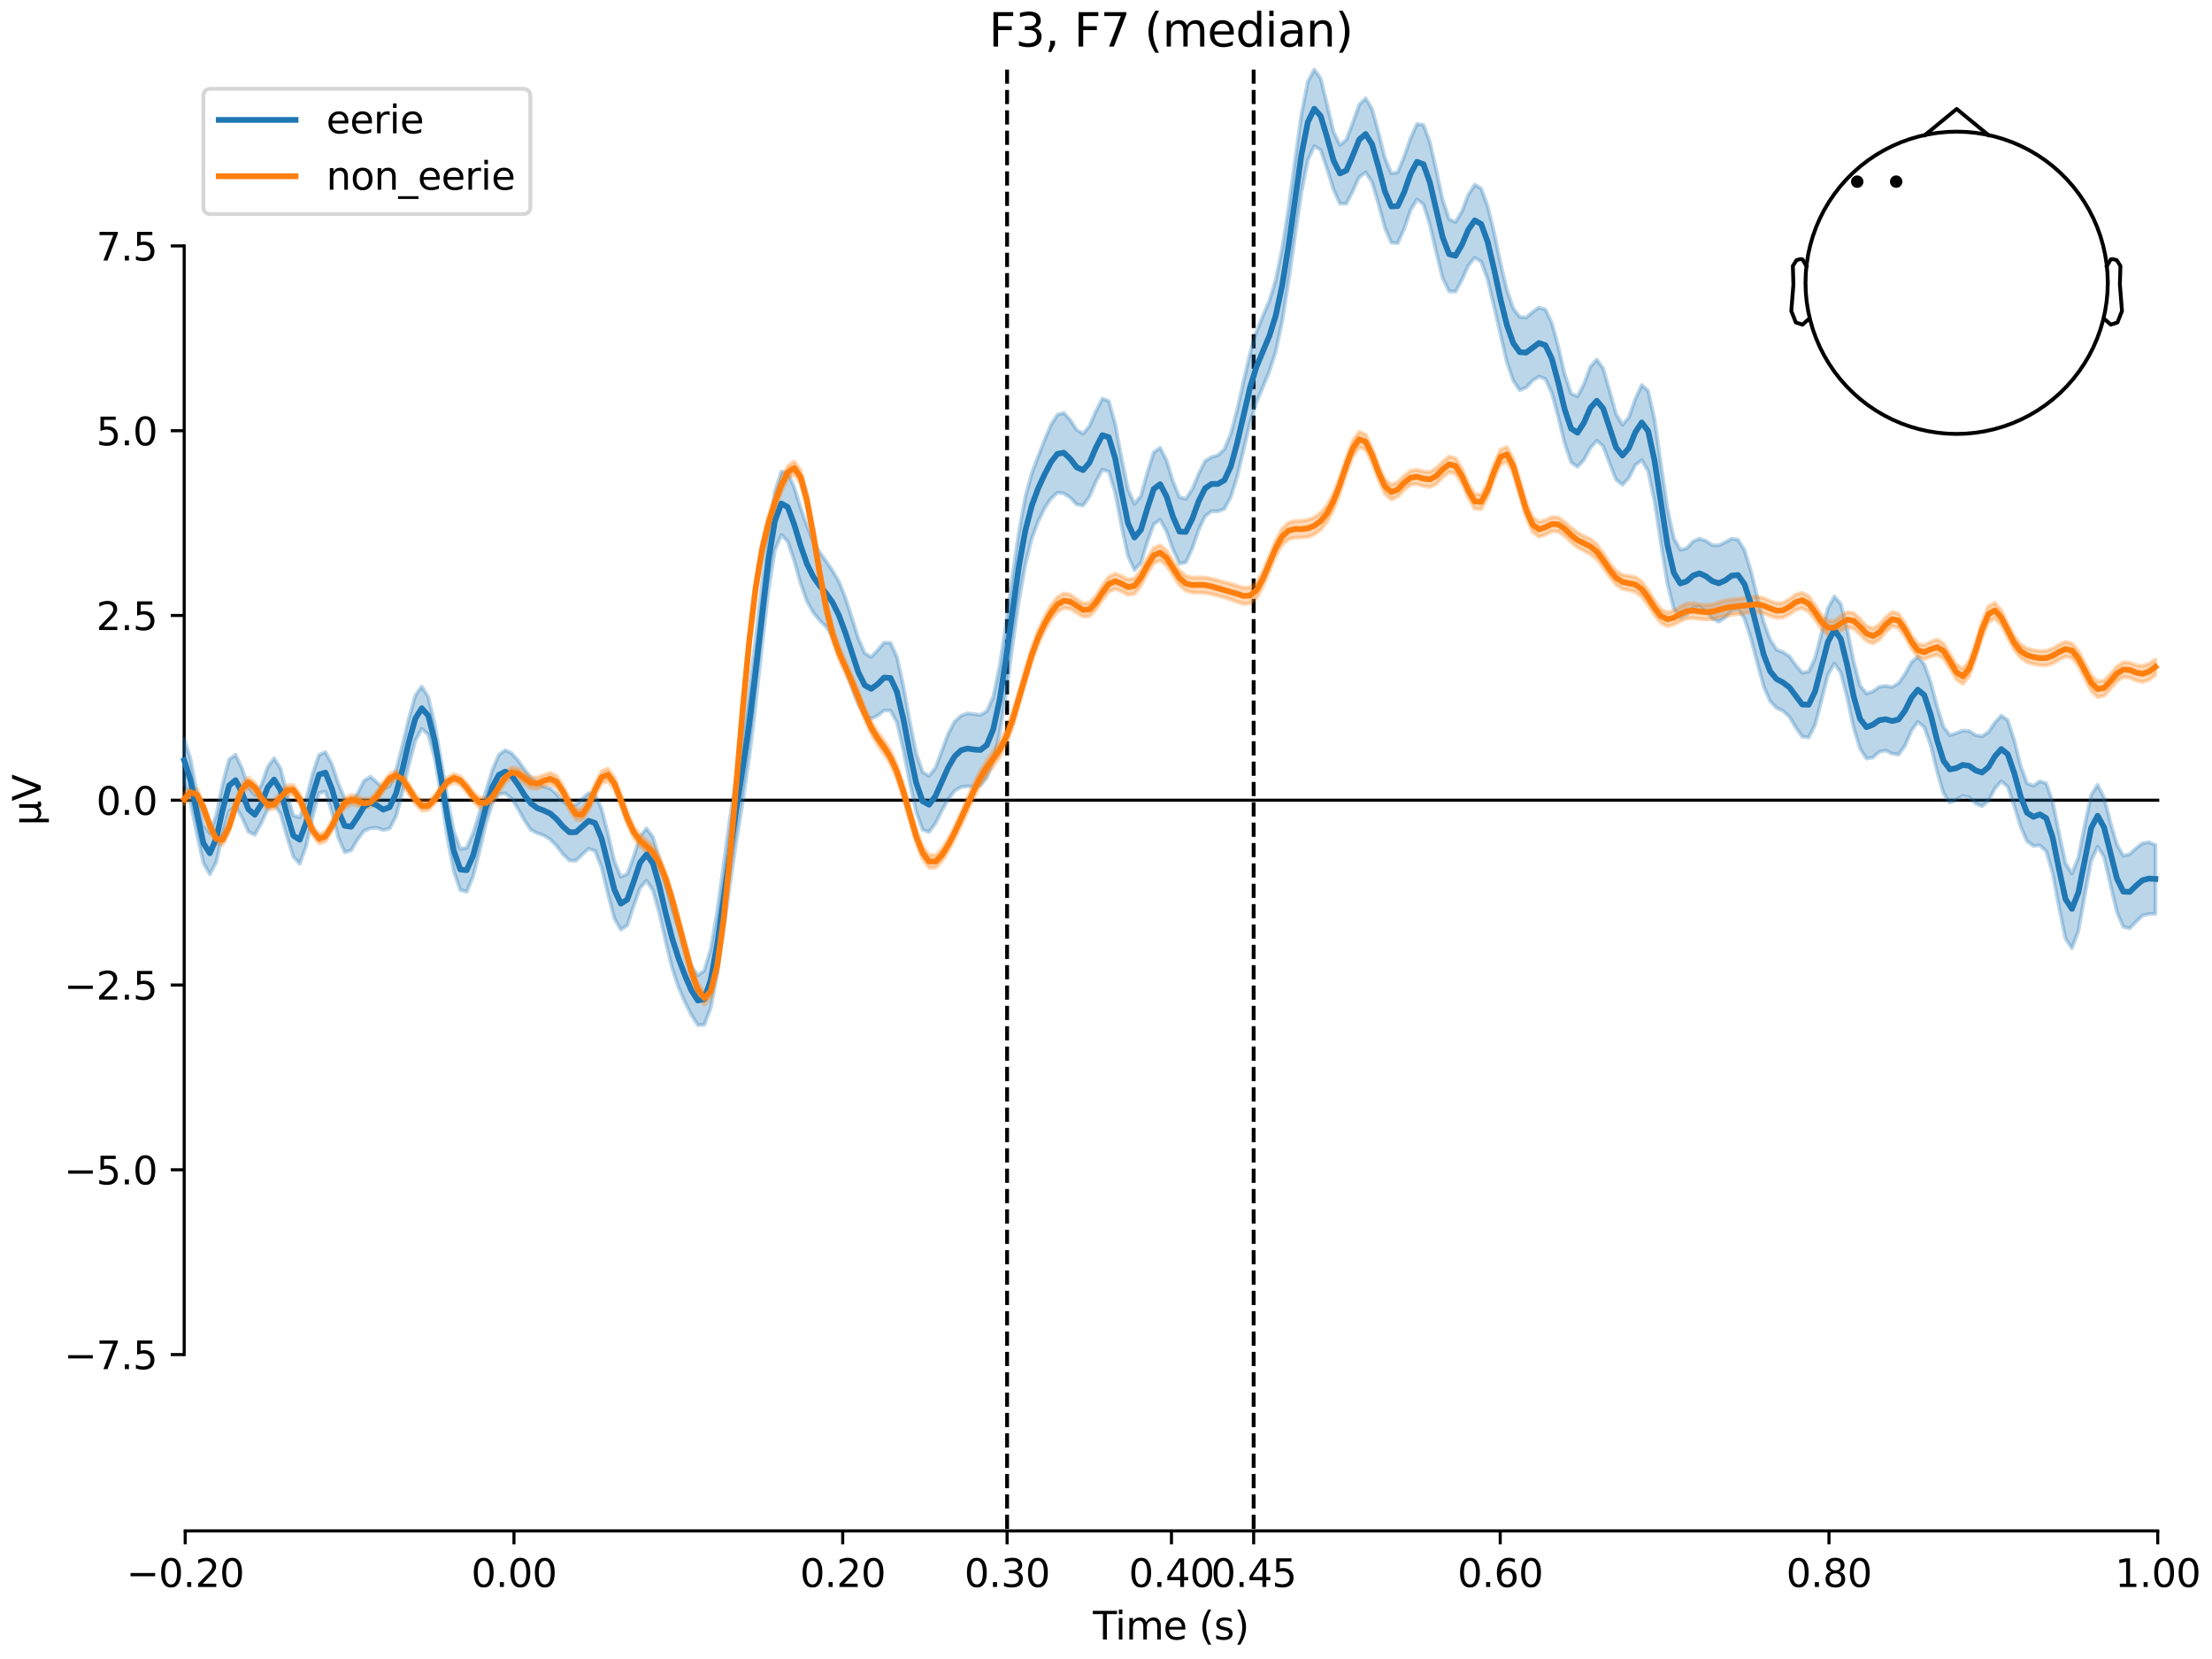 <?xml version="1.0" encoding="utf-8" standalone="no"?>
<!DOCTYPE svg PUBLIC "-//W3C//DTD SVG 1.1//EN"
  "http://www.w3.org/Graphics/SVG/1.1/DTD/svg11.dtd">
<svg xmlns:xlink="http://www.w3.org/1999/xlink" width="576pt" height="432pt" viewBox="0 0 576 432" xmlns="http://www.w3.org/2000/svg" version="1.1">
 <defs>
  <style type="text/css">*{stroke-linejoin: round; stroke-linecap: butt}</style>
 </defs>
 <g id="figure_1">
  <g id="patch_1">
   <path d="M 0 432 
L 576 432 
L 576 0 
L 0 0 
z
" style="fill: #ffffff"/>
  </g>
  <g id="axes_1">
   <g id="patch_2">
    <path d="M 47.961 398.644 
L 561.867 398.644 
L 561.867 18.118 
L 47.961 18.118 
L 47.961 398.644 
z
" style="fill: none; opacity: 0"/>
   </g>
   <g id="patch_3">
    <path d="M 47.961 352.72 
L 47.961 64.041 
" style="fill: none; stroke: #000000; stroke-width: 0.8; stroke-linejoin: miter; stroke-linecap: square"/>
   </g>
   <g id="LineCollection_1">
    <path d="M 262.245 18.118 
L 262.245 398.644 
" clip-path="url(#pf7d7931d36)" style="fill: none; stroke-dasharray: 3.7,1.6; stroke-dashoffset: 0; stroke: #000000"/>
    <path d="M 326.449 18.118 
L 326.449 398.644 
" clip-path="url(#pf7d7931d36)" style="fill: none; stroke-dasharray: 3.7,1.6; stroke-dashoffset: 0; stroke: #000000"/>
   </g>
   <g id="matplotlib.axis_1">
    <g id="xtick_1">
     <g id="line2d_1">
      <defs>
       <path id="m19999a3273" d="M 0 0 
L 0 3.5 
" style="stroke: #000000; stroke-width: 0.8"/>
      </defs>
      <g>
       <use xlink:href="#m19999a3273" x="48.229" y="398.644" style="stroke: #000000; stroke-width: 0.8"/>
      </g>
     </g>
     <g id="text_1">
      <!-- −0.20 -->
      <g transform="translate(32.906 413.242) scale(0.1 -0.1)">
       <defs>
        <path id="DejaVuSans-2212" d="M 678 2272 
L 4684 2272 
L 4684 1741 
L 678 1741 
L 678 2272 
z
" transform="scale(0.016)"/>
        <path id="DejaVuSans-30" d="M 2034 4250 
Q 1547 4250 1301 3770 
Q 1056 3291 1056 2328 
Q 1056 1369 1301 889 
Q 1547 409 2034 409 
Q 2525 409 2770 889 
Q 3016 1369 3016 2328 
Q 3016 3291 2770 3770 
Q 2525 4250 2034 4250 
z
M 2034 4750 
Q 2819 4750 3233 4129 
Q 3647 3509 3647 2328 
Q 3647 1150 3233 529 
Q 2819 -91 2034 -91 
Q 1250 -91 836 529 
Q 422 1150 422 2328 
Q 422 3509 836 4129 
Q 1250 4750 2034 4750 
z
" transform="scale(0.016)"/>
        <path id="DejaVuSans-2e" d="M 684 794 
L 1344 794 
L 1344 0 
L 684 0 
L 684 794 
z
" transform="scale(0.016)"/>
        <path id="DejaVuSans-32" d="M 1228 531 
L 3431 531 
L 3431 0 
L 469 0 
L 469 531 
Q 828 903 1448 1529 
Q 2069 2156 2228 2338 
Q 2531 2678 2651 2914 
Q 2772 3150 2772 3378 
Q 2772 3750 2511 3984 
Q 2250 4219 1831 4219 
Q 1534 4219 1204 4116 
Q 875 4013 500 3803 
L 500 4441 
Q 881 4594 1212 4672 
Q 1544 4750 1819 4750 
Q 2544 4750 2975 4387 
Q 3406 4025 3406 3419 
Q 3406 3131 3298 2873 
Q 3191 2616 2906 2266 
Q 2828 2175 2409 1742 
Q 1991 1309 1228 531 
z
" transform="scale(0.016)"/>
       </defs>
       <use xlink:href="#DejaVuSans-2212"/>
       <use xlink:href="#DejaVuSans-30" transform="translate(83.789 0)"/>
       <use xlink:href="#DejaVuSans-2e" transform="translate(147.412 0)"/>
       <use xlink:href="#DejaVuSans-32" transform="translate(179.199 0)"/>
       <use xlink:href="#DejaVuSans-30" transform="translate(242.822 0)"/>
      </g>
     </g>
    </g>
    <g id="xtick_2">
     <g id="line2d_2">
      <g>
       <use xlink:href="#m19999a3273" x="133.835" y="398.644" style="stroke: #000000; stroke-width: 0.8"/>
      </g>
     </g>
     <g id="text_2">
      <!-- 0.00 -->
      <g transform="translate(122.702 413.242) scale(0.1 -0.1)">
       <use xlink:href="#DejaVuSans-30"/>
       <use xlink:href="#DejaVuSans-2e" transform="translate(63.623 0)"/>
       <use xlink:href="#DejaVuSans-30" transform="translate(95.41 0)"/>
       <use xlink:href="#DejaVuSans-30" transform="translate(159.033 0)"/>
      </g>
     </g>
    </g>
    <g id="xtick_3">
     <g id="line2d_3">
      <g>
       <use xlink:href="#m19999a3273" x="219.441" y="398.644" style="stroke: #000000; stroke-width: 0.8"/>
      </g>
     </g>
     <g id="text_3">
      <!-- 0.20 -->
      <g transform="translate(208.309 413.242) scale(0.1 -0.1)">
       <use xlink:href="#DejaVuSans-30"/>
       <use xlink:href="#DejaVuSans-2e" transform="translate(63.623 0)"/>
       <use xlink:href="#DejaVuSans-32" transform="translate(95.41 0)"/>
       <use xlink:href="#DejaVuSans-30" transform="translate(159.033 0)"/>
      </g>
     </g>
    </g>
    <g id="xtick_4">
     <g id="line2d_4">
      <g>
       <use xlink:href="#m19999a3273" x="262.245" y="398.644" style="stroke: #000000; stroke-width: 0.8"/>
      </g>
     </g>
     <g id="text_4">
      <!-- 0.30 -->
      <g transform="translate(251.112 413.242) scale(0.1 -0.1)">
       <defs>
        <path id="DejaVuSans-33" d="M 2597 2516 
Q 3050 2419 3304 2112 
Q 3559 1806 3559 1356 
Q 3559 666 3084 287 
Q 2609 -91 1734 -91 
Q 1441 -91 1130 -33 
Q 819 25 488 141 
L 488 750 
Q 750 597 1062 519 
Q 1375 441 1716 441 
Q 2309 441 2620 675 
Q 2931 909 2931 1356 
Q 2931 1769 2642 2001 
Q 2353 2234 1838 2234 
L 1294 2234 
L 1294 2753 
L 1863 2753 
Q 2328 2753 2575 2939 
Q 2822 3125 2822 3475 
Q 2822 3834 2567 4026 
Q 2313 4219 1838 4219 
Q 1578 4219 1281 4162 
Q 984 4106 628 3988 
L 628 4550 
Q 988 4650 1302 4700 
Q 1616 4750 1894 4750 
Q 2613 4750 3031 4423 
Q 3450 4097 3450 3541 
Q 3450 3153 3228 2886 
Q 3006 2619 2597 2516 
z
" transform="scale(0.016)"/>
       </defs>
       <use xlink:href="#DejaVuSans-30"/>
       <use xlink:href="#DejaVuSans-2e" transform="translate(63.623 0)"/>
       <use xlink:href="#DejaVuSans-33" transform="translate(95.41 0)"/>
       <use xlink:href="#DejaVuSans-30" transform="translate(159.033 0)"/>
      </g>
     </g>
    </g>
    <g id="xtick_5">
     <g id="line2d_5">
      <g>
       <use xlink:href="#m19999a3273" x="305.048" y="398.644" style="stroke: #000000; stroke-width: 0.8"/>
      </g>
     </g>
     <g id="text_5">
      <!-- 0.40 -->
      <g transform="translate(293.915 413.242) scale(0.1 -0.1)">
       <defs>
        <path id="DejaVuSans-34" d="M 2419 4116 
L 825 1625 
L 2419 1625 
L 2419 4116 
z
M 2253 4666 
L 3047 4666 
L 3047 1625 
L 3713 1625 
L 3713 1100 
L 3047 1100 
L 3047 0 
L 2419 0 
L 2419 1100 
L 313 1100 
L 313 1709 
L 2253 4666 
z
" transform="scale(0.016)"/>
       </defs>
       <use xlink:href="#DejaVuSans-30"/>
       <use xlink:href="#DejaVuSans-2e" transform="translate(63.623 0)"/>
       <use xlink:href="#DejaVuSans-34" transform="translate(95.41 0)"/>
       <use xlink:href="#DejaVuSans-30" transform="translate(159.033 0)"/>
      </g>
     </g>
    </g>
    <g id="xtick_6">
     <g id="line2d_6">
      <g>
       <use xlink:href="#m19999a3273" x="326.449" y="398.644" style="stroke: #000000; stroke-width: 0.8"/>
      </g>
     </g>
     <g id="text_6">
      <!-- 0.45 -->
      <g transform="translate(315.317 413.242) scale(0.1 -0.1)">
       <defs>
        <path id="DejaVuSans-35" d="M 691 4666 
L 3169 4666 
L 3169 4134 
L 1269 4134 
L 1269 2991 
Q 1406 3038 1543 3061 
Q 1681 3084 1819 3084 
Q 2600 3084 3056 2656 
Q 3513 2228 3513 1497 
Q 3513 744 3044 326 
Q 2575 -91 1722 -91 
Q 1428 -91 1123 -41 
Q 819 9 494 109 
L 494 744 
Q 775 591 1075 516 
Q 1375 441 1709 441 
Q 2250 441 2565 725 
Q 2881 1009 2881 1497 
Q 2881 1984 2565 2268 
Q 2250 2553 1709 2553 
Q 1456 2553 1204 2497 
Q 953 2441 691 2322 
L 691 4666 
z
" transform="scale(0.016)"/>
       </defs>
       <use xlink:href="#DejaVuSans-30"/>
       <use xlink:href="#DejaVuSans-2e" transform="translate(63.623 0)"/>
       <use xlink:href="#DejaVuSans-34" transform="translate(95.41 0)"/>
       <use xlink:href="#DejaVuSans-35" transform="translate(159.033 0)"/>
      </g>
     </g>
    </g>
    <g id="xtick_7">
     <g id="line2d_7">
      <g>
       <use xlink:href="#m19999a3273" x="390.654" y="398.644" style="stroke: #000000; stroke-width: 0.8"/>
      </g>
     </g>
     <g id="text_7">
      <!-- 0.60 -->
      <g transform="translate(379.521 413.242) scale(0.1 -0.1)">
       <defs>
        <path id="DejaVuSans-36" d="M 2113 2584 
Q 1688 2584 1439 2293 
Q 1191 2003 1191 1497 
Q 1191 994 1439 701 
Q 1688 409 2113 409 
Q 2538 409 2786 701 
Q 3034 994 3034 1497 
Q 3034 2003 2786 2293 
Q 2538 2584 2113 2584 
z
M 3366 4563 
L 3366 3988 
Q 3128 4100 2886 4159 
Q 2644 4219 2406 4219 
Q 1781 4219 1451 3797 
Q 1122 3375 1075 2522 
Q 1259 2794 1537 2939 
Q 1816 3084 2150 3084 
Q 2853 3084 3261 2657 
Q 3669 2231 3669 1497 
Q 3669 778 3244 343 
Q 2819 -91 2113 -91 
Q 1303 -91 875 529 
Q 447 1150 447 2328 
Q 447 3434 972 4092 
Q 1497 4750 2381 4750 
Q 2619 4750 2861 4703 
Q 3103 4656 3366 4563 
z
" transform="scale(0.016)"/>
       </defs>
       <use xlink:href="#DejaVuSans-30"/>
       <use xlink:href="#DejaVuSans-2e" transform="translate(63.623 0)"/>
       <use xlink:href="#DejaVuSans-36" transform="translate(95.41 0)"/>
       <use xlink:href="#DejaVuSans-30" transform="translate(159.033 0)"/>
      </g>
     </g>
    </g>
    <g id="xtick_8">
     <g id="line2d_8">
      <g>
       <use xlink:href="#m19999a3273" x="476.261" y="398.644" style="stroke: #000000; stroke-width: 0.8"/>
      </g>
     </g>
     <g id="text_8">
      <!-- 0.80 -->
      <g transform="translate(465.128 413.242) scale(0.1 -0.1)">
       <defs>
        <path id="DejaVuSans-38" d="M 2034 2216 
Q 1584 2216 1326 1975 
Q 1069 1734 1069 1313 
Q 1069 891 1326 650 
Q 1584 409 2034 409 
Q 2484 409 2743 651 
Q 3003 894 3003 1313 
Q 3003 1734 2745 1975 
Q 2488 2216 2034 2216 
z
M 1403 2484 
Q 997 2584 770 2862 
Q 544 3141 544 3541 
Q 544 4100 942 4425 
Q 1341 4750 2034 4750 
Q 2731 4750 3128 4425 
Q 3525 4100 3525 3541 
Q 3525 3141 3298 2862 
Q 3072 2584 2669 2484 
Q 3125 2378 3379 2068 
Q 3634 1759 3634 1313 
Q 3634 634 3220 271 
Q 2806 -91 2034 -91 
Q 1263 -91 848 271 
Q 434 634 434 1313 
Q 434 1759 690 2068 
Q 947 2378 1403 2484 
z
M 1172 3481 
Q 1172 3119 1398 2916 
Q 1625 2713 2034 2713 
Q 2441 2713 2670 2916 
Q 2900 3119 2900 3481 
Q 2900 3844 2670 4047 
Q 2441 4250 2034 4250 
Q 1625 4250 1398 4047 
Q 1172 3844 1172 3481 
z
" transform="scale(0.016)"/>
       </defs>
       <use xlink:href="#DejaVuSans-30"/>
       <use xlink:href="#DejaVuSans-2e" transform="translate(63.623 0)"/>
       <use xlink:href="#DejaVuSans-38" transform="translate(95.41 0)"/>
       <use xlink:href="#DejaVuSans-30" transform="translate(159.033 0)"/>
      </g>
     </g>
    </g>
    <g id="xtick_9">
     <g id="line2d_9">
      <g>
       <use xlink:href="#m19999a3273" x="561.867" y="398.644" style="stroke: #000000; stroke-width: 0.8"/>
      </g>
     </g>
     <g id="text_9">
      <!-- 1.00 -->
      <g transform="translate(550.734 413.242) scale(0.1 -0.1)">
       <defs>
        <path id="DejaVuSans-31" d="M 794 531 
L 1825 531 
L 1825 4091 
L 703 3866 
L 703 4441 
L 1819 4666 
L 2450 4666 
L 2450 531 
L 3481 531 
L 3481 0 
L 794 0 
L 794 531 
z
" transform="scale(0.016)"/>
       </defs>
       <use xlink:href="#DejaVuSans-31"/>
       <use xlink:href="#DejaVuSans-2e" transform="translate(63.623 0)"/>
       <use xlink:href="#DejaVuSans-30" transform="translate(95.41 0)"/>
       <use xlink:href="#DejaVuSans-30" transform="translate(159.033 0)"/>
      </g>
     </g>
    </g>
    <g id="text_10">
     <!-- Time (s) -->
     <g transform="translate(284.585 426.92) scale(0.1 -0.1)">
      <defs>
       <path id="DejaVuSans-54" d="M -19 4666 
L 3928 4666 
L 3928 4134 
L 2272 4134 
L 2272 0 
L 1638 0 
L 1638 4134 
L -19 4134 
L -19 4666 
z
" transform="scale(0.016)"/>
       <path id="DejaVuSans-69" d="M 603 3500 
L 1178 3500 
L 1178 0 
L 603 0 
L 603 3500 
z
M 603 4863 
L 1178 4863 
L 1178 4134 
L 603 4134 
L 603 4863 
z
" transform="scale(0.016)"/>
       <path id="DejaVuSans-6d" d="M 3328 2828 
Q 3544 3216 3844 3400 
Q 4144 3584 4550 3584 
Q 5097 3584 5394 3201 
Q 5691 2819 5691 2113 
L 5691 0 
L 5113 0 
L 5113 2094 
Q 5113 2597 4934 2840 
Q 4756 3084 4391 3084 
Q 3944 3084 3684 2787 
Q 3425 2491 3425 1978 
L 3425 0 
L 2847 0 
L 2847 2094 
Q 2847 2600 2669 2842 
Q 2491 3084 2119 3084 
Q 1678 3084 1418 2786 
Q 1159 2488 1159 1978 
L 1159 0 
L 581 0 
L 581 3500 
L 1159 3500 
L 1159 2956 
Q 1356 3278 1631 3431 
Q 1906 3584 2284 3584 
Q 2666 3584 2933 3390 
Q 3200 3197 3328 2828 
z
" transform="scale(0.016)"/>
       <path id="DejaVuSans-65" d="M 3597 1894 
L 3597 1613 
L 953 1613 
Q 991 1019 1311 708 
Q 1631 397 2203 397 
Q 2534 397 2845 478 
Q 3156 559 3463 722 
L 3463 178 
Q 3153 47 2828 -22 
Q 2503 -91 2169 -91 
Q 1331 -91 842 396 
Q 353 884 353 1716 
Q 353 2575 817 3079 
Q 1281 3584 2069 3584 
Q 2775 3584 3186 3129 
Q 3597 2675 3597 1894 
z
M 3022 2063 
Q 3016 2534 2758 2815 
Q 2500 3097 2075 3097 
Q 1594 3097 1305 2825 
Q 1016 2553 972 2059 
L 3022 2063 
z
" transform="scale(0.016)"/>
       <path id="DejaVuSans-20" transform="scale(0.016)"/>
       <path id="DejaVuSans-28" d="M 1984 4856 
Q 1566 4138 1362 3434 
Q 1159 2731 1159 2009 
Q 1159 1288 1364 580 
Q 1569 -128 1984 -844 
L 1484 -844 
Q 1016 -109 783 600 
Q 550 1309 550 2009 
Q 550 2706 781 3412 
Q 1013 4119 1484 4856 
L 1984 4856 
z
" transform="scale(0.016)"/>
       <path id="DejaVuSans-73" d="M 2834 3397 
L 2834 2853 
Q 2591 2978 2328 3040 
Q 2066 3103 1784 3103 
Q 1356 3103 1142 2972 
Q 928 2841 928 2578 
Q 928 2378 1081 2264 
Q 1234 2150 1697 2047 
L 1894 2003 
Q 2506 1872 2764 1633 
Q 3022 1394 3022 966 
Q 3022 478 2636 193 
Q 2250 -91 1575 -91 
Q 1294 -91 989 -36 
Q 684 19 347 128 
L 347 722 
Q 666 556 975 473 
Q 1284 391 1588 391 
Q 1994 391 2212 530 
Q 2431 669 2431 922 
Q 2431 1156 2273 1281 
Q 2116 1406 1581 1522 
L 1381 1569 
Q 847 1681 609 1914 
Q 372 2147 372 2553 
Q 372 3047 722 3315 
Q 1072 3584 1716 3584 
Q 2034 3584 2315 3537 
Q 2597 3491 2834 3397 
z
" transform="scale(0.016)"/>
       <path id="DejaVuSans-29" d="M 513 4856 
L 1013 4856 
Q 1481 4119 1714 3412 
Q 1947 2706 1947 2009 
Q 1947 1309 1714 600 
Q 1481 -109 1013 -844 
L 513 -844 
Q 928 -128 1133 580 
Q 1338 1288 1338 2009 
Q 1338 2731 1133 3434 
Q 928 4138 513 4856 
z
" transform="scale(0.016)"/>
      </defs>
      <use xlink:href="#DejaVuSans-54"/>
      <use xlink:href="#DejaVuSans-69" transform="translate(57.959 0)"/>
      <use xlink:href="#DejaVuSans-6d" transform="translate(85.742 0)"/>
      <use xlink:href="#DejaVuSans-65" transform="translate(183.154 0)"/>
      <use xlink:href="#DejaVuSans-20" transform="translate(244.678 0)"/>
      <use xlink:href="#DejaVuSans-28" transform="translate(276.465 0)"/>
      <use xlink:href="#DejaVuSans-73" transform="translate(315.479 0)"/>
      <use xlink:href="#DejaVuSans-29" transform="translate(367.578 0)"/>
     </g>
    </g>
   </g>
   <g id="matplotlib.axis_2">
    <g id="ytick_1">
     <g id="line2d_10">
      <defs>
       <path id="mf5a788878f" d="M 0 0 
L -3.5 0 
" style="stroke: #000000; stroke-width: 0.8"/>
      </defs>
      <g>
       <use xlink:href="#mf5a788878f" x="47.961" y="352.72" style="stroke: #000000; stroke-width: 0.8"/>
      </g>
     </g>
     <g id="text_11">
      <!-- −7.5 -->
      <g transform="translate(16.678 356.52) scale(0.1 -0.1)">
       <defs>
        <path id="DejaVuSans-37" d="M 525 4666 
L 3525 4666 
L 3525 4397 
L 1831 0 
L 1172 0 
L 2766 4134 
L 525 4134 
L 525 4666 
z
" transform="scale(0.016)"/>
       </defs>
       <use xlink:href="#DejaVuSans-2212"/>
       <use xlink:href="#DejaVuSans-37" transform="translate(83.789 0)"/>
       <use xlink:href="#DejaVuSans-2e" transform="translate(147.412 0)"/>
       <use xlink:href="#DejaVuSans-35" transform="translate(179.199 0)"/>
      </g>
     </g>
    </g>
    <g id="ytick_2">
     <g id="line2d_11">
      <g>
       <use xlink:href="#mf5a788878f" x="47.961" y="304.607" style="stroke: #000000; stroke-width: 0.8"/>
      </g>
     </g>
     <g id="text_12">
      <!-- −5.0 -->
      <g transform="translate(16.678 308.407) scale(0.1 -0.1)">
       <use xlink:href="#DejaVuSans-2212"/>
       <use xlink:href="#DejaVuSans-35" transform="translate(83.789 0)"/>
       <use xlink:href="#DejaVuSans-2e" transform="translate(147.412 0)"/>
       <use xlink:href="#DejaVuSans-30" transform="translate(179.199 0)"/>
      </g>
     </g>
    </g>
    <g id="ytick_3">
     <g id="line2d_12">
      <g>
       <use xlink:href="#mf5a788878f" x="47.961" y="256.494" style="stroke: #000000; stroke-width: 0.8"/>
      </g>
     </g>
     <g id="text_13">
      <!-- −2.5 -->
      <g transform="translate(16.678 260.293) scale(0.1 -0.1)">
       <use xlink:href="#DejaVuSans-2212"/>
       <use xlink:href="#DejaVuSans-32" transform="translate(83.789 0)"/>
       <use xlink:href="#DejaVuSans-2e" transform="translate(147.412 0)"/>
       <use xlink:href="#DejaVuSans-35" transform="translate(179.199 0)"/>
      </g>
     </g>
    </g>
    <g id="ytick_4">
     <g id="line2d_13">
      <g>
       <use xlink:href="#mf5a788878f" x="47.961" y="208.381" style="stroke: #000000; stroke-width: 0.8"/>
      </g>
     </g>
     <g id="text_14">
      <!-- 0.0 -->
      <g transform="translate(25.058 212.18) scale(0.1 -0.1)">
       <use xlink:href="#DejaVuSans-30"/>
       <use xlink:href="#DejaVuSans-2e" transform="translate(63.623 0)"/>
       <use xlink:href="#DejaVuSans-30" transform="translate(95.41 0)"/>
      </g>
     </g>
    </g>
    <g id="ytick_5">
     <g id="line2d_14">
      <g>
       <use xlink:href="#mf5a788878f" x="47.961" y="160.268" style="stroke: #000000; stroke-width: 0.8"/>
      </g>
     </g>
     <g id="text_15">
      <!-- 2.5 -->
      <g transform="translate(25.058 164.067) scale(0.1 -0.1)">
       <use xlink:href="#DejaVuSans-32"/>
       <use xlink:href="#DejaVuSans-2e" transform="translate(63.623 0)"/>
       <use xlink:href="#DejaVuSans-35" transform="translate(95.41 0)"/>
      </g>
     </g>
    </g>
    <g id="ytick_6">
     <g id="line2d_15">
      <g>
       <use xlink:href="#mf5a788878f" x="47.961" y="112.155" style="stroke: #000000; stroke-width: 0.8"/>
      </g>
     </g>
     <g id="text_16">
      <!-- 5.0 -->
      <g transform="translate(25.058 115.954) scale(0.1 -0.1)">
       <use xlink:href="#DejaVuSans-35"/>
       <use xlink:href="#DejaVuSans-2e" transform="translate(63.623 0)"/>
       <use xlink:href="#DejaVuSans-30" transform="translate(95.41 0)"/>
      </g>
     </g>
    </g>
    <g id="ytick_7">
     <g id="line2d_16">
      <g>
       <use xlink:href="#mf5a788878f" x="47.961" y="64.041" style="stroke: #000000; stroke-width: 0.8"/>
      </g>
     </g>
     <g id="text_17">
      <!-- 7.5 -->
      <g transform="translate(25.058 67.841) scale(0.1 -0.1)">
       <use xlink:href="#DejaVuSans-37"/>
       <use xlink:href="#DejaVuSans-2e" transform="translate(63.623 0)"/>
       <use xlink:href="#DejaVuSans-35" transform="translate(95.41 0)"/>
      </g>
     </g>
    </g>
    <g id="text_18">
     <!-- µV -->
     <g transform="translate(10.599 214.982) rotate(-90) scale(0.1 -0.1)">
      <defs>
       <path id="DejaVuSans-b5" d="M 544 -1331 
L 544 3500 
L 1119 3500 
L 1119 1325 
Q 1119 872 1334 640 
Q 1550 409 1972 409 
Q 2434 409 2667 671 
Q 2900 934 2900 1459 
L 2900 3500 
L 3475 3500 
L 3475 806 
Q 3475 619 3529 530 
Q 3584 441 3700 441 
Q 3728 441 3778 458 
Q 3828 475 3916 513 
L 3916 50 
Q 3788 -22 3673 -56 
Q 3559 -91 3450 -91 
Q 3234 -91 3106 31 
Q 2978 153 2931 403 
Q 2775 156 2548 32 
Q 2322 -91 2016 -91 
Q 1697 -91 1473 31 
Q 1250 153 1119 397 
L 1119 -1331 
L 544 -1331 
z
" transform="scale(0.016)"/>
       <path id="DejaVuSans-56" d="M 1831 0 
L 50 4666 
L 709 4666 
L 2188 738 
L 3669 4666 
L 4325 4666 
L 2547 0 
L 1831 0 
z
" transform="scale(0.016)"/>
      </defs>
      <use xlink:href="#DejaVuSans-b5"/>
      <use xlink:href="#DejaVuSans-56" transform="translate(63.623 0)"/>
     </g>
    </g>
   </g>
   <g id="patch_4">
    <path d="M 48.229 398.644 
L 561.867 398.644 
" style="fill: none; stroke: #000000; stroke-width: 0.8; stroke-linejoin: miter; stroke-linecap: square"/>
   </g>
   <g id="patch_5">
    <path d="M 47.961 208.381 
L 561.867 208.381 
" style="fill: none; stroke: #000000; stroke-width: 0.8; stroke-linejoin: miter; stroke-linecap: square"/>
   </g>
   <g id="text_19">
    <!-- F3, F7 (median) -->
    <g transform="translate(257.483 12.118) scale(0.12 -0.12)">
     <defs>
      <path id="DejaVuSans-46" d="M 628 4666 
L 3309 4666 
L 3309 4134 
L 1259 4134 
L 1259 2759 
L 3109 2759 
L 3109 2228 
L 1259 2228 
L 1259 0 
L 628 0 
L 628 4666 
z
" transform="scale(0.016)"/>
      <path id="DejaVuSans-2c" d="M 750 794 
L 1409 794 
L 1409 256 
L 897 -744 
L 494 -744 
L 750 256 
L 750 794 
z
" transform="scale(0.016)"/>
      <path id="DejaVuSans-64" d="M 2906 2969 
L 2906 4863 
L 3481 4863 
L 3481 0 
L 2906 0 
L 2906 525 
Q 2725 213 2448 61 
Q 2172 -91 1784 -91 
Q 1150 -91 751 415 
Q 353 922 353 1747 
Q 353 2572 751 3078 
Q 1150 3584 1784 3584 
Q 2172 3584 2448 3432 
Q 2725 3281 2906 2969 
z
M 947 1747 
Q 947 1113 1208 752 
Q 1469 391 1925 391 
Q 2381 391 2643 752 
Q 2906 1113 2906 1747 
Q 2906 2381 2643 2742 
Q 2381 3103 1925 3103 
Q 1469 3103 1208 2742 
Q 947 2381 947 1747 
z
" transform="scale(0.016)"/>
      <path id="DejaVuSans-61" d="M 2194 1759 
Q 1497 1759 1228 1600 
Q 959 1441 959 1056 
Q 959 750 1161 570 
Q 1363 391 1709 391 
Q 2188 391 2477 730 
Q 2766 1069 2766 1631 
L 2766 1759 
L 2194 1759 
z
M 3341 1997 
L 3341 0 
L 2766 0 
L 2766 531 
Q 2569 213 2275 61 
Q 1981 -91 1556 -91 
Q 1019 -91 701 211 
Q 384 513 384 1019 
Q 384 1609 779 1909 
Q 1175 2209 1959 2209 
L 2766 2209 
L 2766 2266 
Q 2766 2663 2505 2880 
Q 2244 3097 1772 3097 
Q 1472 3097 1187 3025 
Q 903 2953 641 2809 
L 641 3341 
Q 956 3463 1253 3523 
Q 1550 3584 1831 3584 
Q 2591 3584 2966 3190 
Q 3341 2797 3341 1997 
z
" transform="scale(0.016)"/>
      <path id="DejaVuSans-6e" d="M 3513 2113 
L 3513 0 
L 2938 0 
L 2938 2094 
Q 2938 2591 2744 2837 
Q 2550 3084 2163 3084 
Q 1697 3084 1428 2787 
Q 1159 2491 1159 1978 
L 1159 0 
L 581 0 
L 581 3500 
L 1159 3500 
L 1159 2956 
Q 1366 3272 1645 3428 
Q 1925 3584 2291 3584 
Q 2894 3584 3203 3211 
Q 3513 2838 3513 2113 
z
" transform="scale(0.016)"/>
     </defs>
     <use xlink:href="#DejaVuSans-46"/>
     <use xlink:href="#DejaVuSans-33" transform="translate(57.52 0)"/>
     <use xlink:href="#DejaVuSans-2c" transform="translate(121.143 0)"/>
     <use xlink:href="#DejaVuSans-20" transform="translate(152.93 0)"/>
     <use xlink:href="#DejaVuSans-46" transform="translate(184.717 0)"/>
     <use xlink:href="#DejaVuSans-37" transform="translate(242.236 0)"/>
     <use xlink:href="#DejaVuSans-20" transform="translate(305.859 0)"/>
     <use xlink:href="#DejaVuSans-28" transform="translate(337.646 0)"/>
     <use xlink:href="#DejaVuSans-6d" transform="translate(376.66 0)"/>
     <use xlink:href="#DejaVuSans-65" transform="translate(474.072 0)"/>
     <use xlink:href="#DejaVuSans-64" transform="translate(535.596 0)"/>
     <use xlink:href="#DejaVuSans-69" transform="translate(599.072 0)"/>
     <use xlink:href="#DejaVuSans-61" transform="translate(626.855 0)"/>
     <use xlink:href="#DejaVuSans-6e" transform="translate(688.135 0)"/>
     <use xlink:href="#DejaVuSans-29" transform="translate(751.514 0)"/>
    </g>
   </g>
   <g id="legend_1">
    <g id="patch_6">
     <path d="M 54.961 55.753 
L 136.103 55.753 
Q 138.103 55.753 138.103 53.753 
L 138.103 25.118 
Q 138.103 23.118 136.103 23.118 
L 54.961 23.118 
Q 52.961 23.118 52.961 25.118 
L 52.961 53.753 
Q 52.961 55.753 54.961 55.753 
z
" style="fill: #ffffff; opacity: 0.8; stroke: #cccccc; stroke-linejoin: miter"/>
    </g>
    <g id="line2d_17">
     <path d="M 56.961 31.217 
L 66.961 31.217 
L 76.961 31.217 
" style="fill: none; stroke: #1f77b4; stroke-width: 1.5; stroke-linecap: square"/>
    </g>
    <g id="text_20">
     <!-- eerie -->
     <g transform="translate(84.961 34.717) scale(0.1 -0.1)">
      <defs>
       <path id="DejaVuSans-72" d="M 2631 2963 
Q 2534 3019 2420 3045 
Q 2306 3072 2169 3072 
Q 1681 3072 1420 2755 
Q 1159 2438 1159 1844 
L 1159 0 
L 581 0 
L 581 3500 
L 1159 3500 
L 1159 2956 
Q 1341 3275 1631 3429 
Q 1922 3584 2338 3584 
Q 2397 3584 2469 3576 
Q 2541 3569 2628 3553 
L 2631 2963 
z
" transform="scale(0.016)"/>
      </defs>
      <use xlink:href="#DejaVuSans-65"/>
      <use xlink:href="#DejaVuSans-65" transform="translate(61.523 0)"/>
      <use xlink:href="#DejaVuSans-72" transform="translate(123.047 0)"/>
      <use xlink:href="#DejaVuSans-69" transform="translate(164.16 0)"/>
      <use xlink:href="#DejaVuSans-65" transform="translate(191.943 0)"/>
     </g>
    </g>
    <g id="line2d_18">
     <path d="M 56.961 45.895 
L 66.961 45.895 
L 76.961 45.895 
" style="fill: none; stroke: #ff7f0e; stroke-width: 1.5; stroke-linecap: square"/>
    </g>
    <g id="text_21">
     <!-- non_eerie -->
     <g transform="translate(84.961 49.395) scale(0.1 -0.1)">
      <defs>
       <path id="DejaVuSans-6f" d="M 1959 3097 
Q 1497 3097 1228 2736 
Q 959 2375 959 1747 
Q 959 1119 1226 758 
Q 1494 397 1959 397 
Q 2419 397 2687 759 
Q 2956 1122 2956 1747 
Q 2956 2369 2687 2733 
Q 2419 3097 1959 3097 
z
M 1959 3584 
Q 2709 3584 3137 3096 
Q 3566 2609 3566 1747 
Q 3566 888 3137 398 
Q 2709 -91 1959 -91 
Q 1206 -91 779 398 
Q 353 888 353 1747 
Q 353 2609 779 3096 
Q 1206 3584 1959 3584 
z
" transform="scale(0.016)"/>
       <path id="DejaVuSans-5f" d="M 3263 -1063 
L 3263 -1509 
L -63 -1509 
L -63 -1063 
L 3263 -1063 
z
" transform="scale(0.016)"/>
      </defs>
      <use xlink:href="#DejaVuSans-6e"/>
      <use xlink:href="#DejaVuSans-6f" transform="translate(63.379 0)"/>
      <use xlink:href="#DejaVuSans-6e" transform="translate(124.561 0)"/>
      <use xlink:href="#DejaVuSans-5f" transform="translate(187.939 0)"/>
      <use xlink:href="#DejaVuSans-65" transform="translate(237.939 0)"/>
      <use xlink:href="#DejaVuSans-65" transform="translate(299.463 0)"/>
      <use xlink:href="#DejaVuSans-72" transform="translate(360.986 0)"/>
      <use xlink:href="#DejaVuSans-69" transform="translate(402.1 0)"/>
      <use xlink:href="#DejaVuSans-65" transform="translate(429.883 0)"/>
     </g>
    </g>
   </g>
   <g id="FillBetweenPolyCollection_1">
    <defs>
     <path id="m994265255d" d="M 47.961 -239.617 
L 47.961 -228.199 
L 49.633 -222.955 
L 51.305 -214.69 
L 52.977 -207.247 
L 54.649 -204.313 
L 56.321 -207.549 
L 57.993 -214.792 
L 59.665 -220.767 
L 61.337 -222.033 
L 63.009 -219.128 
L 64.681 -215.449 
L 66.353 -214.602 
L 68.025 -217.59 
L 69.697 -221.281 
L 71.369 -222.589 
L 73.041 -220.094 
L 74.713 -214.187 
L 76.385 -208.891 
L 78.057 -207.06 
L 79.729 -211.743 
L 81.401 -219.238 
L 83.073 -225.516 
L 84.745 -225.849 
L 86.417 -220.6 
L 88.089 -213.942 
L 89.761 -210.067 
L 91.433 -210.563 
L 93.105 -213.39 
L 94.777 -215.634 
L 96.449 -216.303 
L 98.121 -216.46 
L 99.793 -215.85 
L 101.465 -216.277 
L 103.137 -219.436 
L 104.809 -225.676 
L 106.481 -232.893 
L 108.153 -239.108 
L 109.825 -242.216 
L 111.497 -240.744 
L 113.169 -234.723 
L 114.841 -224.964 
L 116.513 -213.847 
L 118.185 -205.073 
L 119.857 -200.227 
L 121.529 -199.787 
L 123.201 -203.806 
L 124.873 -210.376 
L 126.545 -217.608 
L 128.217 -222.844 
L 129.889 -225.172 
L 131.561 -225.415 
L 133.233 -224.009 
L 134.905 -221.374 
L 136.577 -218.356 
L 138.249 -215.892 
L 139.921 -215.048 
L 141.593 -214.474 
L 143.265 -213.429 
L 144.937 -211.736 
L 146.609 -209.561 
L 148.281 -207.934 
L 149.953 -207.868 
L 151.625 -209.506 
L 153.297 -211.005 
L 154.969 -210.412 
L 156.641 -206.172 
L 158.313 -199.197 
L 159.985 -192.831 
L 161.657 -189.904 
L 163.329 -191.027 
L 165.001 -196.094 
L 166.673 -200.74 
L 168.345 -202.676 
L 170.017 -200.151 
L 171.689 -194.227 
L 173.361 -186.758 
L 175.033 -179.875 
L 176.705 -174.861 
L 178.377 -171.01 
L 180.049 -167.705 
L 181.721 -165.074 
L 183.393 -165.128 
L 185.065 -169.554 
L 186.737 -178.132 
L 188.409 -189.816 
L 190.081 -201.758 
L 191.753 -212.911 
L 193.425 -223.431 
L 195.097 -234.795 
L 196.769 -248.653 
L 198.441 -263.844 
L 200.113 -278.38 
L 201.785 -288.737 
L 203.457 -292.716 
L 205.129 -291.019 
L 206.801 -286.065 
L 208.473 -280.118 
L 210.145 -275.378 
L 211.817 -272.415 
L 213.489 -270.38 
L 215.161 -268.79 
L 216.833 -266.158 
L 218.505 -262.651 
L 220.177 -257.929 
L 221.849 -252.887 
L 223.521 -248.525 
L 225.193 -245.653 
L 226.865 -244.877 
L 228.537 -245.652 
L 230.209 -246.981 
L 231.881 -246.988 
L 233.553 -243.886 
L 235.225 -236.815 
L 236.897 -228.314 
L 238.569 -220.678 
L 240.241 -215.954 
L 241.913 -215.344 
L 243.585 -217.576 
L 245.257 -220.929 
L 246.929 -223.865 
L 248.601 -226.096 
L 250.273 -227.053 
L 251.945 -227.278 
L 253.617 -227.098 
L 255.289 -227.463 
L 256.961 -229.518 
L 258.633 -233.677 
L 260.305 -241.084 
L 261.977 -251.497 
L 263.649 -263.826 
L 265.321 -275.508 
L 266.993 -284.939 
L 268.665 -291.742 
L 270.337 -296.182 
L 272.009 -299.69 
L 273.681 -302.167 
L 275.353 -303.696 
L 277.025 -303.518 
L 278.697 -302.41 
L 280.369 -300.639 
L 282.041 -300.352 
L 283.713 -302.688 
L 285.385 -306.636 
L 287.057 -309.709 
L 288.729 -309.199 
L 290.401 -303.678 
L 292.073 -294.912 
L 293.745 -287.181 
L 295.417 -283.564 
L 297.089 -285.428 
L 298.761 -290.863 
L 300.433 -295.463 
L 302.105 -296.689 
L 303.777 -293.58 
L 305.449 -288.918 
L 307.121 -285.259 
L 308.793 -285.56 
L 310.465 -289.15 
L 312.137 -294.058 
L 313.809 -297.588 
L 315.481 -298.884 
L 317.153 -298.866 
L 318.825 -299.491 
L 320.497 -302.575 
L 322.169 -307.896 
L 323.841 -314.929 
L 325.513 -321.925 
L 327.185 -327.249 
L 328.857 -331.198 
L 330.529 -335.27 
L 332.201 -340.426 
L 333.873 -348.347 
L 335.545 -358.762 
L 337.217 -370.52 
L 338.889 -381.926 
L 340.561 -390.301 
L 342.233 -393.964 
L 343.905 -392.962 
L 345.577 -388.021 
L 347.249 -382.643 
L 348.921 -378.972 
L 350.593 -378.959 
L 352.265 -382.251 
L 353.937 -385.868 
L 355.609 -387.138 
L 357.281 -384.548 
L 358.953 -378.929 
L 360.625 -372.724 
L 362.297 -368.82 
L 363.969 -368.692 
L 365.641 -372.4 
L 367.313 -377.275 
L 368.985 -380.061 
L 370.657 -378.824 
L 372.329 -373.524 
L 374.001 -366.344 
L 375.673 -359.535 
L 377.345 -356.14 
L 379.017 -356.062 
L 380.689 -359.129 
L 382.361 -362.87 
L 384.033 -364.875 
L 385.705 -363.859 
L 387.377 -359.239 
L 389.049 -352.237 
L 390.721 -344.892 
L 392.393 -337.706 
L 394.065 -332.858 
L 395.737 -330.381 
L 397.409 -331.083 
L 399.081 -332.889 
L 400.753 -333.951 
L 402.425 -333.319 
L 404.097 -329.64 
L 405.769 -323.428 
L 407.441 -316.59 
L 409.113 -311.612 
L 410.785 -310.441 
L 412.457 -312.238 
L 414.129 -315.342 
L 415.801 -317.232 
L 417.473 -315.794 
L 419.145 -311.336 
L 420.817 -307.098 
L 422.489 -305.771 
L 424.161 -307.556 
L 425.833 -310.917 
L 427.505 -312.167 
L 429.177 -309.316 
L 430.849 -301.439 
L 432.521 -290.425 
L 434.193 -280.066 
L 435.865 -273.441 
L 437.537 -271.165 
L 439.209 -271.982 
L 440.881 -273.781 
L 442.553 -273.977 
L 444.225 -272.825 
L 445.897 -270.866 
L 447.569 -270.122 
L 449.241 -271.173 
L 450.913 -272.878 
L 452.585 -273.333 
L 454.257 -270.93 
L 455.929 -265.773 
L 457.601 -259.418 
L 459.273 -253.232 
L 460.945 -249.424 
L 462.617 -247.645 
L 464.289 -246.904 
L 465.961 -245.34 
L 467.633 -242.553 
L 469.305 -240.158 
L 470.977 -239.957 
L 472.649 -243.279 
L 474.321 -249.689 
L 475.993 -256.338 
L 477.665 -259.244 
L 479.337 -256.863 
L 481.009 -250.346 
L 482.681 -242.56 
L 484.353 -237.089 
L 486.025 -234.467 
L 487.697 -234.755 
L 489.369 -236.226 
L 491.041 -236.56 
L 492.713 -235.753 
L 494.385 -235.499 
L 496.057 -237.82 
L 497.729 -241.711 
L 499.401 -244.041 
L 501.073 -242.632 
L 502.745 -237.983 
L 504.417 -231.198 
L 506.089 -225.392 
L 507.761 -222.995 
L 509.433 -223.801 
L 511.105 -224.747 
L 512.777 -224.4 
L 514.449 -222.772 
L 516.121 -222.073 
L 517.793 -223.462 
L 519.465 -226.639 
L 521.137 -228.563 
L 522.809 -227.137 
L 524.481 -222.245 
L 526.153 -216.785 
L 527.825 -212.957 
L 529.497 -211.728 
L 531.169 -211.858 
L 532.841 -210.346 
L 534.513 -204.623 
L 536.185 -195.663 
L 537.857 -187.594 
L 539.529 -185.088 
L 541.201 -189.583 
L 542.873 -198.895 
L 544.545 -207.825 
L 546.217 -211.515 
L 547.889 -208.877 
L 549.561 -201.646 
L 551.233 -194.569 
L 552.905 -190.653 
L 554.577 -190.264 
L 556.249 -191.999 
L 557.921 -193.62 
L 559.593 -193.984 
L 561.265 -194.086 
L 561.265 -212.001 
L 561.265 -212.001 
L 559.593 -212.674 
L 557.921 -212.41 
L 556.249 -211.14 
L 554.577 -209.58 
L 552.905 -209.163 
L 551.233 -212.092 
L 549.561 -217.778 
L 547.889 -224.338 
L 546.217 -227.633 
L 544.545 -224.962 
L 542.873 -217.158 
L 541.201 -208.701 
L 539.529 -204.513 
L 537.857 -207.217 
L 536.185 -214.966 
L 534.513 -223.2 
L 532.841 -228.027 
L 531.169 -228.551 
L 529.497 -227.388 
L 527.825 -228.05 
L 526.153 -232.645 
L 524.481 -239.3 
L 522.809 -244.442 
L 521.137 -245.667 
L 519.465 -243.822 
L 517.793 -241.355 
L 516.121 -240.282 
L 514.449 -240.556 
L 512.777 -241.654 
L 511.105 -241.747 
L 509.433 -241.097 
L 507.761 -240.55 
L 506.089 -242.698 
L 504.417 -247.969 
L 502.745 -254.342 
L 501.073 -259.007 
L 499.401 -261.004 
L 497.729 -259.526 
L 496.057 -256.464 
L 494.385 -254.095 
L 492.713 -253.09 
L 491.041 -253.394 
L 489.369 -253.169 
L 487.697 -251.922 
L 486.025 -251.407 
L 484.353 -253.469 
L 482.681 -259.742 
L 481.009 -268.065 
L 479.337 -274.752 
L 477.665 -276.696 
L 475.993 -273.614 
L 474.321 -267.106 
L 472.649 -260.639 
L 470.977 -257.103 
L 469.305 -256.821 
L 467.633 -258.761 
L 465.961 -261.089 
L 464.289 -262.17 
L 462.617 -262.817 
L 460.945 -265.442 
L 459.273 -269.952 
L 457.601 -276.507 
L 455.929 -283.333 
L 454.257 -288.778 
L 452.585 -291.462 
L 450.913 -291.716 
L 449.241 -290.795 
L 447.569 -289.994 
L 445.897 -290.028 
L 444.225 -291.153 
L 442.553 -291.739 
L 440.881 -291.004 
L 439.209 -289.21 
L 437.537 -288.85 
L 435.865 -291.818 
L 434.193 -299.601 
L 432.521 -310.923 
L 430.849 -322.635 
L 429.177 -330.213 
L 427.505 -331.727 
L 425.833 -328.096 
L 424.161 -323.354 
L 422.489 -321.392 
L 420.817 -324.215 
L 419.145 -330.175 
L 417.473 -336.041 
L 415.801 -338.379 
L 414.129 -336.492 
L 412.457 -331.97 
L 410.785 -328.798 
L 409.113 -329.507 
L 407.441 -334.571 
L 405.769 -341.738 
L 404.097 -347.877 
L 402.425 -351.391 
L 400.753 -351.913 
L 399.081 -350.741 
L 397.409 -349.303 
L 395.737 -349.498 
L 394.065 -351.641 
L 392.393 -356.474 
L 390.721 -363.486 
L 389.049 -371.49 
L 387.377 -378.321 
L 385.705 -382.881 
L 384.033 -383.918 
L 382.361 -381.301 
L 380.689 -376.994 
L 379.017 -374.16 
L 377.345 -374.913 
L 375.673 -379.934 
L 374.001 -387.626 
L 372.329 -395.024 
L 370.657 -399.479 
L 368.985 -399.685 
L 367.313 -396.002 
L 365.641 -391.194 
L 363.969 -387.123 
L 362.297 -386.848 
L 360.625 -390.869 
L 358.953 -397.515 
L 357.281 -403.611 
L 355.609 -406.401 
L 353.937 -404.712 
L 352.265 -400.056 
L 350.593 -395.589 
L 348.921 -394.233 
L 347.249 -397.677 
L 345.577 -404.734 
L 343.905 -411.57 
L 342.233 -413.882 
L 340.561 -410.718 
L 338.889 -402.184 
L 337.217 -390.129 
L 335.545 -377.825 
L 333.873 -367.284 
L 332.201 -359.123 
L 330.529 -353.645 
L 328.857 -349.747 
L 327.185 -345.624 
L 325.513 -339.952 
L 323.841 -332.794 
L 322.169 -325.343 
L 320.497 -319.057 
L 318.825 -315.003 
L 317.153 -313.44 
L 315.481 -312.973 
L 313.809 -311.94 
L 312.137 -308.596 
L 310.465 -304.602 
L 308.793 -302.099 
L 307.121 -302.536 
L 305.449 -306.621 
L 303.777 -312.077 
L 302.105 -315.382 
L 300.433 -314.204 
L 298.761 -308.873 
L 297.089 -302.854 
L 295.417 -300.779 
L 293.745 -304.528 
L 292.073 -312.502 
L 290.401 -321.569 
L 288.729 -327.538 
L 287.057 -328.193 
L 285.385 -324.924 
L 283.713 -321.093 
L 282.041 -319.064 
L 280.369 -320.058 
L 278.697 -322.642 
L 277.025 -324.477 
L 275.353 -323.978 
L 273.681 -321.397 
L 272.009 -317.388 
L 270.337 -313.18 
L 268.665 -308.721 
L 266.993 -302.603 
L 265.321 -293.409 
L 263.649 -281.963 
L 261.977 -269.477 
L 260.305 -258.531 
L 258.633 -250.482 
L 256.961 -246.779 
L 255.289 -245.829 
L 253.617 -246.039 
L 251.945 -246.249 
L 250.273 -245.642 
L 248.601 -244.122 
L 246.929 -240.949 
L 245.257 -236.48 
L 243.585 -232.028 
L 241.913 -229.949 
L 240.241 -230.97 
L 238.569 -235.84 
L 236.897 -244.136 
L 235.225 -253.438 
L 233.553 -260.946 
L 231.881 -264.605 
L 230.209 -264.648 
L 228.537 -262.681 
L 226.865 -260.922 
L 225.193 -261.895 
L 223.521 -265.695 
L 221.849 -271.029 
L 220.177 -276.233 
L 218.505 -280.452 
L 216.833 -283.337 
L 215.161 -285.781 
L 213.489 -288.139 
L 211.817 -290.858 
L 210.145 -295.023 
L 208.473 -299.701 
L 206.801 -305.123 
L 205.129 -308.983 
L 203.457 -309.191 
L 201.785 -303.987 
L 200.113 -293.85 
L 198.441 -280.198 
L 196.769 -265.652 
L 195.097 -252.162 
L 193.425 -240.507 
L 191.753 -230.094 
L 190.081 -218.862 
L 188.409 -206.642 
L 186.737 -194.505 
L 185.065 -184.806 
L 183.393 -179.238 
L 181.721 -178.036 
L 180.049 -180.392 
L 178.377 -184.883 
L 176.705 -190.169 
L 175.033 -195.42 
L 173.361 -201.622 
L 171.689 -208.489 
L 170.017 -214.059 
L 168.345 -216.285 
L 166.673 -214.184 
L 165.001 -208.891 
L 163.329 -204.417 
L 161.657 -203.696 
L 159.985 -207.744 
L 158.313 -214.915 
L 156.641 -221.423 
L 154.969 -225.051 
L 153.297 -225.472 
L 151.625 -224.03 
L 149.953 -222.454 
L 148.281 -222.219 
L 146.609 -223.225 
L 144.937 -225.237 
L 143.265 -226.714 
L 141.593 -227.161 
L 139.921 -228.136 
L 138.249 -229.537 
L 136.577 -231.653 
L 134.905 -233.981 
L 133.233 -235.863 
L 131.561 -236.648 
L 129.889 -235.445 
L 128.217 -231.492 
L 126.545 -225.998 
L 124.873 -220.372 
L 123.201 -215.059 
L 121.529 -211.216 
L 119.857 -210.964 
L 118.185 -215.497 
L 116.513 -223.896 
L 114.841 -234.114 
L 113.169 -243.543 
L 111.497 -250.581 
L 109.825 -253.223 
L 108.153 -250.922 
L 106.481 -245.044 
L 104.809 -237.941 
L 103.137 -231.47 
L 101.465 -227.338 
L 99.793 -226.642 
L 98.121 -228.328 
L 96.449 -229.737 
L 94.777 -228.657 
L 93.105 -225.391 
L 91.433 -223.043 
L 89.761 -224.045 
L 88.089 -228.014 
L 86.417 -233.005 
L 84.745 -236.167 
L 83.073 -235.411 
L 81.401 -230.49 
L 79.729 -223.793 
L 78.057 -219.198 
L 76.385 -219.648 
L 74.713 -225.245 
L 73.041 -231.923 
L 71.369 -234.598 
L 69.697 -232.211 
L 68.025 -227.508 
L 66.353 -224.978 
L 64.681 -226.986 
L 63.009 -231.941 
L 61.337 -235.466 
L 59.665 -234.217 
L 57.993 -227.934 
L 56.321 -219.763 
L 54.649 -215.051 
L 52.977 -217.248 
L 51.305 -225.237 
L 49.633 -234.311 
L 47.961 -239.617 
z
" style="stroke: #1f77b4; stroke-opacity: 0.3"/>
    </defs>
    <g>
     <use xlink:href="#m994265255d" x="0" y="432" style="fill: #1f77b4; fill-opacity: 0.3; stroke: #1f77b4; stroke-opacity: 0.3"/>
    </g>
   </g>
   <g id="FillBetweenPolyCollection_2">
    <defs>
     <path id="me0c9275114" d="M 47.961 -225.309 
L 47.961 -222.573 
L 49.633 -224.352 
L 51.305 -223.681 
L 52.977 -220.329 
L 54.649 -215.697 
L 56.321 -212.284 
L 57.993 -212.074 
L 59.665 -215.435 
L 61.337 -220.772 
L 63.009 -225.252 
L 64.681 -226.915 
L 66.353 -225.737 
L 68.025 -223.156 
L 69.697 -221.248 
L 71.369 -221.363 
L 73.041 -223.168 
L 74.713 -224.944 
L 76.385 -225.046 
L 78.057 -222.717 
L 79.729 -218.619 
L 81.401 -214.583 
L 83.073 -212.34 
L 84.745 -212.845 
L 86.417 -215.635 
L 88.089 -218.965 
L 89.761 -221.511 
L 91.433 -222.54 
L 93.105 -222.217 
L 94.777 -221.652 
L 96.449 -221.897 
L 98.121 -223.46 
L 99.793 -225.876 
L 101.465 -228.043 
L 103.137 -228.864 
L 104.809 -227.772 
L 106.481 -225.242 
L 108.153 -222.592 
L 109.825 -220.913 
L 111.497 -221.024 
L 113.169 -222.675 
L 114.841 -225.135 
L 116.513 -227.325 
L 118.185 -228.24 
L 119.857 -227.568 
L 121.529 -225.669 
L 123.201 -223.312 
L 124.873 -221.64 
L 126.545 -221.539 
L 128.217 -223.132 
L 129.889 -225.698 
L 131.561 -228.197 
L 133.233 -229.506 
L 134.905 -229.251 
L 136.577 -227.889 
L 138.249 -226.689 
L 139.921 -226.593 
L 141.593 -227.324 
L 143.265 -227.82 
L 144.937 -226.92 
L 146.609 -224.384 
L 148.281 -221.004 
L 149.953 -218.543 
L 151.625 -218.42 
L 153.297 -220.924 
L 154.969 -224.814 
L 156.641 -227.993 
L 158.313 -228.626 
L 159.985 -226.414 
L 161.657 -222.092 
L 163.329 -217.517 
L 165.001 -213.877 
L 166.673 -211.632 
L 168.345 -210.129 
L 170.017 -208.363 
L 171.689 -205.666 
L 173.361 -201.531 
L 175.033 -196.146 
L 176.705 -189.87 
L 178.377 -183.35 
L 180.049 -177.293 
L 181.721 -172.578 
L 183.393 -170.425 
L 185.065 -172.151 
L 186.737 -178.691 
L 188.409 -190.604 
L 190.081 -207.084 
L 191.753 -226.301 
L 193.425 -245.829 
L 195.097 -263.245 
L 196.769 -277.166 
L 198.441 -287.105 
L 200.113 -294.126 
L 201.785 -299.42 
L 203.457 -303.932 
L 205.129 -307.322 
L 206.801 -308.503 
L 208.473 -306.063 
L 210.145 -299.88 
L 211.817 -290.754 
L 213.489 -280.702 
L 215.161 -271.775 
L 216.833 -265.047 
L 218.505 -260.323 
L 220.177 -256.65 
L 221.849 -252.982 
L 223.521 -248.877 
L 225.193 -244.599 
L 226.865 -240.865 
L 228.537 -237.994 
L 230.209 -235.646 
L 231.881 -232.958 
L 233.553 -229.217 
L 235.225 -224.193 
L 236.897 -218.222 
L 238.569 -212.554 
L 240.241 -208.243 
L 241.913 -206.037 
L 243.585 -206.006 
L 245.257 -207.673 
L 246.929 -210.339 
L 248.601 -213.545 
L 250.273 -217.043 
L 251.945 -220.729 
L 253.617 -224.372 
L 255.289 -227.621 
L 256.961 -230.232 
L 258.633 -232.458 
L 260.305 -234.842 
L 261.977 -238.085 
L 263.649 -242.587 
L 265.321 -248.26 
L 266.993 -254.229 
L 268.665 -259.673 
L 270.337 -264.18 
L 272.009 -267.762 
L 273.681 -270.597 
L 275.353 -272.651 
L 277.025 -273.642 
L 278.697 -273.504 
L 280.369 -272.43 
L 282.041 -271.444 
L 283.713 -271.554 
L 285.385 -273.244 
L 287.057 -275.709 
L 288.729 -277.903 
L 290.401 -278.665 
L 292.073 -277.999 
L 293.745 -277.099 
L 295.417 -277.347 
L 297.089 -279.464 
L 298.761 -282.678 
L 300.433 -285.331 
L 302.105 -286.083 
L 303.777 -284.682 
L 305.449 -282.157 
L 307.121 -279.639 
L 308.793 -278.16 
L 310.465 -277.688 
L 312.137 -277.63 
L 313.809 -277.566 
L 315.481 -277.298 
L 317.153 -276.834 
L 318.825 -276.404 
L 320.497 -275.857 
L 322.169 -275.267 
L 323.841 -274.734 
L 325.513 -274.853 
L 327.185 -276.259 
L 328.857 -279.12 
L 330.529 -283.157 
L 332.201 -287.159 
L 333.873 -290.111 
L 335.545 -291.571 
L 337.217 -291.991 
L 338.889 -292.038 
L 340.561 -292.16 
L 342.233 -292.835 
L 343.905 -294.063 
L 345.577 -296.123 
L 347.249 -299.22 
L 348.921 -303.595 
L 350.593 -308.706 
L 352.265 -313.11 
L 353.937 -315.519 
L 355.609 -314.889 
L 357.281 -311.551 
L 358.953 -307.033 
L 360.625 -303.361 
L 362.297 -301.939 
L 363.969 -302.65 
L 365.641 -304.429 
L 367.313 -305.772 
L 368.985 -305.957 
L 370.657 -305.42 
L 372.329 -305.164 
L 374.001 -305.973 
L 375.673 -307.703 
L 377.345 -309.046 
L 379.017 -308.646 
L 380.689 -306.051 
L 382.361 -302.307 
L 384.033 -299.524 
L 385.705 -299.4 
L 387.377 -302.467 
L 389.049 -307.184 
L 390.721 -311.012 
L 392.393 -311.76 
L 394.065 -308.62 
L 395.737 -302.941 
L 397.409 -297.279 
L 399.081 -293.478 
L 400.753 -292.2 
L 402.425 -292.778 
L 404.097 -293.643 
L 405.769 -293.589 
L 407.441 -292.426 
L 409.113 -290.833 
L 410.785 -289.48 
L 412.457 -288.572 
L 414.129 -287.697 
L 415.801 -286.364 
L 417.473 -284.193 
L 419.145 -281.771 
L 420.817 -279.726 
L 422.489 -278.628 
L 424.161 -278.296 
L 425.833 -277.873 
L 427.505 -276.585 
L 429.177 -274.359 
L 430.849 -271.784 
L 432.521 -269.767 
L 434.193 -268.918 
L 435.865 -269.363 
L 437.537 -270.254 
L 439.209 -270.905 
L 440.881 -271.065 
L 442.553 -270.811 
L 444.225 -270.672 
L 445.897 -270.813 
L 447.569 -271.183 
L 449.241 -271.598 
L 450.913 -271.889 
L 452.585 -272.053 
L 454.257 -272.312 
L 455.929 -272.544 
L 457.601 -272.618 
L 459.273 -272.307 
L 460.945 -271.636 
L 462.617 -271.097 
L 464.289 -271.157 
L 465.961 -272.046 
L 467.633 -273.164 
L 469.305 -273.626 
L 470.977 -272.736 
L 472.649 -270.605 
L 474.321 -268.206 
L 475.993 -266.674 
L 477.665 -266.767 
L 479.337 -267.801 
L 481.009 -268.647 
L 482.681 -268.334 
L 484.353 -266.818 
L 486.025 -265.099 
L 487.697 -264.434 
L 489.369 -265.387 
L 491.041 -267.432 
L 492.713 -268.967 
L 494.385 -268.49 
L 496.057 -266.244 
L 497.729 -263.167 
L 499.401 -260.944 
L 501.073 -260.382 
L 502.745 -261.018 
L 504.417 -261.484 
L 506.089 -260.488 
L 507.761 -257.889 
L 509.433 -255.049 
L 511.105 -253.93 
L 512.777 -255.909 
L 514.449 -260.546 
L 516.121 -265.991 
L 517.793 -269.948 
L 519.465 -270.983 
L 521.137 -269.173 
L 522.809 -265.931 
L 524.481 -262.786 
L 526.153 -260.716 
L 527.825 -259.577 
L 529.497 -259.068 
L 531.169 -258.783 
L 532.841 -258.696 
L 534.513 -259.211 
L 536.185 -260.242 
L 537.857 -261.041 
L 539.529 -260.681 
L 541.201 -258.56 
L 542.873 -255.284 
L 544.545 -252.087 
L 546.217 -250.453 
L 547.889 -250.81 
L 549.561 -252.62 
L 551.233 -254.611 
L 552.905 -255.704 
L 554.577 -255.537 
L 556.249 -254.763 
L 557.921 -254.394 
L 559.593 -254.953 
L 561.265 -256.274 
L 561.265 -260.251 
L 561.265 -260.251 
L 559.593 -259.162 
L 557.921 -258.604 
L 556.249 -258.816 
L 554.577 -259.452 
L 552.905 -259.544 
L 551.233 -258.444 
L 549.561 -256.455 
L 547.889 -254.781 
L 546.217 -254.551 
L 544.545 -256.243 
L 542.873 -259.381 
L 541.201 -262.528 
L 539.529 -264.458 
L 537.857 -264.852 
L 536.185 -264.127 
L 534.513 -263.143 
L 532.841 -262.528 
L 531.169 -262.471 
L 529.497 -262.706 
L 527.825 -263.168 
L 526.153 -264.244 
L 524.481 -266.436 
L 522.809 -269.683 
L 521.137 -273.1 
L 519.465 -275.041 
L 517.793 -274.141 
L 516.121 -270.167 
L 514.449 -264.664 
L 512.777 -259.885 
L 511.105 -257.866 
L 509.433 -258.973 
L 507.761 -261.791 
L 506.089 -264.436 
L 504.417 -265.467 
L 502.745 -264.854 
L 501.073 -263.982 
L 499.401 -264.383 
L 497.729 -266.601 
L 496.057 -269.819 
L 494.385 -272.212 
L 492.713 -272.635 
L 491.041 -271.263 
L 489.369 -269.382 
L 487.697 -268.33 
L 486.025 -268.994 
L 484.353 -270.839 
L 482.681 -272.37 
L 481.009 -272.585 
L 479.337 -271.541 
L 477.665 -270.342 
L 475.993 -270.328 
L 474.321 -271.881 
L 472.649 -274.466 
L 470.977 -276.745 
L 469.305 -277.638 
L 467.633 -277.184 
L 465.961 -275.953 
L 464.289 -275.008 
L 462.617 -274.895 
L 460.945 -275.499 
L 459.273 -276.267 
L 457.601 -276.63 
L 455.929 -276.583 
L 454.257 -276.301 
L 452.585 -276.058 
L 450.913 -275.944 
L 449.241 -275.683 
L 447.569 -275.14 
L 445.897 -274.614 
L 444.225 -274.438 
L 442.553 -274.642 
L 440.881 -274.954 
L 439.209 -274.815 
L 437.537 -274.003 
L 435.865 -272.959 
L 434.193 -272.454 
L 432.521 -273.387 
L 430.849 -275.624 
L 429.177 -278.348 
L 427.505 -280.574 
L 425.833 -281.724 
L 424.161 -282.024 
L 422.489 -282.315 
L 420.817 -283.343 
L 419.145 -285.444 
L 417.473 -288.023 
L 415.801 -290.274 
L 414.129 -291.631 
L 412.457 -292.406 
L 410.785 -293.291 
L 409.113 -294.569 
L 407.441 -296.092 
L 405.769 -297.284 
L 404.097 -297.359 
L 402.425 -296.576 
L 400.753 -296.083 
L 399.081 -297.38 
L 397.409 -301.202 
L 395.737 -306.975 
L 394.065 -312.563 
L 392.393 -315.596 
L 390.721 -314.933 
L 389.049 -311.115 
L 387.377 -306.335 
L 385.705 -303.22 
L 384.033 -303.346 
L 382.361 -306.187 
L 380.689 -310.013 
L 379.017 -312.666 
L 377.345 -313.123 
L 375.673 -311.765 
L 374.001 -310.087 
L 372.329 -309.111 
L 370.657 -309.243 
L 368.985 -309.691 
L 367.313 -309.418 
L 365.641 -308.133 
L 363.969 -306.424 
L 362.297 -305.763 
L 360.625 -307.276 
L 358.953 -310.934 
L 357.281 -315.424 
L 355.609 -318.845 
L 353.937 -319.574 
L 352.265 -317.309 
L 350.593 -312.852 
L 348.921 -307.879 
L 347.249 -303.609 
L 345.577 -300.469 
L 343.905 -298.463 
L 342.233 -297.266 
L 340.561 -296.64 
L 338.889 -296.398 
L 337.217 -296.334 
L 335.545 -295.887 
L 333.873 -294.337 
L 332.201 -291.286 
L 330.529 -287.224 
L 328.857 -283.224 
L 327.185 -280.335 
L 325.513 -279.018 
L 323.841 -278.951 
L 322.169 -279.443 
L 320.497 -279.993 
L 318.825 -280.415 
L 317.153 -280.886 
L 315.481 -281.317 
L 313.809 -281.63 
L 312.137 -281.65 
L 310.465 -281.6 
L 308.793 -282.031 
L 307.121 -283.507 
L 305.449 -286.004 
L 303.777 -288.622 
L 302.105 -290.018 
L 300.433 -289.303 
L 298.761 -286.689 
L 297.089 -283.497 
L 295.417 -281.416 
L 293.745 -281.085 
L 292.073 -282.009 
L 290.401 -282.627 
L 288.729 -281.8 
L 287.057 -279.585 
L 285.385 -276.864 
L 283.713 -275.068 
L 282.041 -274.859 
L 280.369 -275.963 
L 278.697 -277.167 
L 277.025 -277.493 
L 275.353 -276.49 
L 273.681 -274.41 
L 272.009 -271.446 
L 270.337 -267.851 
L 268.665 -263.304 
L 266.993 -257.906 
L 265.321 -252.021 
L 263.649 -246.43 
L 261.977 -241.911 
L 260.305 -238.742 
L 258.633 -236.385 
L 256.961 -234.054 
L 255.289 -231.357 
L 253.617 -228.036 
L 251.945 -224.307 
L 250.273 -220.453 
L 248.601 -216.832 
L 246.929 -213.617 
L 245.257 -210.973 
L 243.585 -209.312 
L 241.913 -209.381 
L 240.241 -211.684 
L 238.569 -215.949 
L 236.897 -221.695 
L 235.225 -227.74 
L 233.553 -232.847 
L 231.881 -236.585 
L 230.209 -239.19 
L 228.537 -241.394 
L 226.865 -244.137 
L 225.193 -247.714 
L 223.521 -251.863 
L 221.849 -255.971 
L 220.177 -259.771 
L 218.505 -263.622 
L 216.833 -268.506 
L 215.161 -275.323 
L 213.489 -284.333 
L 211.817 -294.31 
L 210.145 -303.391 
L 208.473 -309.607 
L 206.801 -311.863 
L 205.129 -310.633 
L 203.457 -307.301 
L 201.785 -302.851 
L 200.113 -297.637 
L 198.441 -290.713 
L 196.769 -280.761 
L 195.097 -266.925 
L 193.425 -249.347 
L 191.753 -229.75 
L 190.081 -210.567 
L 188.409 -194.142 
L 186.737 -182.238 
L 185.065 -175.548 
L 183.393 -173.726 
L 181.721 -175.808 
L 180.049 -180.637 
L 178.377 -186.793 
L 176.705 -193.26 
L 175.033 -199.361 
L 173.361 -204.693 
L 171.689 -208.906 
L 170.017 -211.668 
L 168.345 -213.221 
L 166.673 -214.59 
L 165.001 -216.813 
L 163.329 -220.512 
L 161.657 -225.268 
L 159.985 -229.603 
L 158.313 -231.857 
L 156.641 -231.192 
L 154.969 -227.934 
L 153.297 -223.903 
L 151.625 -221.316 
L 149.953 -221.413 
L 148.281 -223.959 
L 146.609 -227.436 
L 144.937 -230.015 
L 143.265 -230.747 
L 141.593 -230.2 
L 139.921 -229.505 
L 138.249 -229.606 
L 136.577 -230.655 
L 134.905 -231.878 
L 133.233 -232.163 
L 131.561 -230.961 
L 129.889 -228.521 
L 128.217 -225.87 
L 126.545 -224.296 
L 124.873 -224.314 
L 123.201 -225.825 
L 121.529 -228.041 
L 119.857 -229.899 
L 118.185 -230.504 
L 116.513 -229.546 
L 114.841 -227.388 
L 113.169 -224.929 
L 111.497 -223.355 
L 109.825 -223.38 
L 108.153 -225.117 
L 106.481 -227.861 
L 104.809 -230.284 
L 103.137 -231.308 
L 101.465 -230.486 
L 99.793 -228.296 
L 98.121 -225.814 
L 96.449 -224.161 
L 94.777 -223.937 
L 93.105 -224.658 
L 91.433 -225.033 
L 89.761 -224.13 
L 88.089 -221.585 
L 86.417 -218.142 
L 84.745 -215.423 
L 83.073 -214.809 
L 81.401 -216.91 
L 79.729 -220.947 
L 78.057 -225.183 
L 76.385 -227.628 
L 74.713 -227.508 
L 73.041 -225.582 
L 71.369 -223.748 
L 69.697 -223.528 
L 68.025 -225.43 
L 66.353 -228.223 
L 64.681 -229.555 
L 63.009 -227.848 
L 61.337 -223.328 
L 59.665 -218.063 
L 57.993 -214.584 
L 56.321 -214.737 
L 54.649 -218.242 
L 52.977 -223 
L 51.305 -226.494 
L 49.633 -227.107 
L 47.961 -225.309 
z
" style="stroke: #ff7f0e; stroke-opacity: 0.3"/>
    </defs>
    <g>
     <use xlink:href="#me0c9275114" x="0" y="432" style="fill: #ff7f0e; fill-opacity: 0.3; stroke: #ff7f0e; stroke-opacity: 0.3"/>
    </g>
   </g>
   <g id="line2d_19">
    <path d="M 47.961 197.966 
L 49.633 203.219 
L 51.305 211.832 
L 52.977 219.588 
L 54.649 222.167 
L 56.321 218.306 
L 57.993 210.779 
L 59.665 204.54 
L 61.337 203.158 
L 63.009 206.405 
L 64.681 210.731 
L 66.353 212.157 
L 68.025 209.456 
L 69.697 205.043 
L 71.369 202.996 
L 73.041 205.728 
L 74.713 211.972 
L 76.385 217.6 
L 78.057 218.656 
L 79.729 214.21 
L 81.401 207.058 
L 83.073 201.687 
L 84.745 201.189 
L 86.417 205.358 
L 88.089 211.151 
L 89.761 215.027 
L 91.433 215.282 
L 93.105 212.813 
L 94.777 210.051 
L 96.449 208.954 
L 98.121 209.709 
L 99.793 210.82 
L 101.465 210.183 
L 103.137 206.59 
L 104.809 200.338 
L 106.481 193.08 
L 108.153 187.098 
L 109.825 184.434 
L 111.497 186.319 
L 113.169 192.737 
L 114.841 202.356 
L 116.513 212.865 
L 118.185 221.577 
L 119.857 226.415 
L 121.529 226.596 
L 123.201 222.765 
L 126.545 210.161 
L 128.217 204.909 
L 129.889 201.78 
L 131.561 200.924 
L 133.233 202.024 
L 134.905 204.377 
L 136.577 207.055 
L 138.249 209.204 
L 139.921 210.43 
L 141.593 211.054 
L 143.265 211.823 
L 144.937 213.29 
L 146.609 215.248 
L 148.281 216.713 
L 149.953 216.693 
L 153.297 213.734 
L 154.969 214.323 
L 156.641 218.288 
L 159.985 231.677 
L 161.657 235.302 
L 163.329 234.261 
L 165.001 229.637 
L 166.673 224.612 
L 168.345 222.508 
L 170.017 224.818 
L 171.689 230.682 
L 173.361 237.853 
L 175.033 244.36 
L 176.705 249.599 
L 178.377 254.012 
L 180.049 257.919 
L 181.721 260.533 
L 183.393 260.107 
L 185.065 255.222 
L 186.737 245.945 
L 191.753 210.607 
L 193.425 199.996 
L 195.097 188.425 
L 196.769 174.826 
L 200.113 145.786 
L 201.785 135.609 
L 203.457 131.1 
L 205.129 132.051 
L 206.801 136.527 
L 208.473 142.068 
L 210.145 146.871 
L 211.817 150.268 
L 213.489 152.569 
L 215.161 154.556 
L 216.833 156.962 
L 218.505 160.359 
L 220.177 164.898 
L 223.521 175.105 
L 225.193 178.456 
L 226.865 179.361 
L 228.537 178.144 
L 230.209 176.442 
L 231.881 176.549 
L 233.553 180.127 
L 235.225 187.185 
L 236.897 195.982 
L 238.569 203.861 
L 240.241 208.635 
L 241.913 209.542 
L 243.585 207.316 
L 246.929 199.785 
L 248.601 196.945 
L 250.273 195.36 
L 251.945 194.905 
L 253.617 195.178 
L 255.289 195.296 
L 256.961 194.005 
L 258.633 189.916 
L 260.305 182.227 
L 261.977 171.381 
L 265.321 147.402 
L 266.993 138.17 
L 268.665 131.687 
L 270.337 127.174 
L 272.009 123.522 
L 273.681 120.334 
L 275.353 118.18 
L 277.025 117.88 
L 278.697 119.491 
L 280.369 121.684 
L 282.041 122.417 
L 283.713 120.446 
L 285.385 116.518 
L 287.057 113.315 
L 288.729 113.86 
L 290.401 119.381 
L 292.073 128.166 
L 293.745 136.283 
L 295.417 139.958 
L 297.089 137.967 
L 298.761 132.4 
L 300.433 127.319 
L 302.105 126.089 
L 303.777 129.3 
L 305.449 134.591 
L 307.121 138.418 
L 308.793 138.504 
L 310.465 135.096 
L 312.137 130.482 
L 313.809 127.151 
L 315.481 126.018 
L 317.153 126.018 
L 318.825 125.042 
L 320.497 121.465 
L 322.169 115.276 
L 325.513 100.89 
L 327.185 95.497 
L 330.529 87.503 
L 332.201 82.18 
L 333.873 74.347 
L 335.545 63.879 
L 338.889 40.274 
L 340.561 31.788 
L 342.233 28.319 
L 343.905 30.225 
L 345.577 35.765 
L 347.249 41.786 
L 348.921 45.149 
L 350.593 44.389 
L 352.265 40.518 
L 353.937 36.355 
L 355.609 34.895 
L 357.281 37.575 
L 358.953 43.45 
L 360.625 49.835 
L 362.297 53.763 
L 363.969 53.658 
L 365.641 50.06 
L 367.313 45.256 
L 368.985 42.139 
L 370.657 42.764 
L 372.329 47.469 
L 375.673 61.813 
L 377.345 66.177 
L 379.017 66.595 
L 380.689 63.718 
L 382.361 59.777 
L 384.033 57.382 
L 385.705 58.352 
L 387.377 62.963 
L 389.049 70.068 
L 390.721 77.858 
L 392.393 84.636 
L 394.065 89.379 
L 395.737 91.704 
L 397.409 91.805 
L 400.753 89.318 
L 402.425 89.902 
L 404.097 93.426 
L 405.769 99.63 
L 407.441 106.603 
L 409.113 111.596 
L 410.785 112.672 
L 412.457 110.064 
L 414.129 106.218 
L 415.801 104.36 
L 417.473 106.36 
L 420.817 116.526 
L 422.489 118.611 
L 424.161 116.655 
L 425.833 112.557 
L 427.505 110.012 
L 429.177 112.254 
L 430.849 120.002 
L 434.193 141.902 
L 435.865 149.176 
L 437.537 151.924 
L 439.209 151.368 
L 440.881 149.855 
L 442.553 149.284 
L 444.225 150.064 
L 445.897 151.344 
L 447.569 151.869 
L 449.241 151.141 
L 450.913 149.905 
L 452.585 149.741 
L 454.257 152.114 
L 455.929 157.293 
L 459.273 170.479 
L 460.945 174.806 
L 462.617 176.834 
L 464.289 177.711 
L 465.961 178.986 
L 469.305 183.45 
L 470.977 183.511 
L 472.649 180.005 
L 475.993 167.108 
L 477.665 164.065 
L 479.337 166.405 
L 481.009 173.229 
L 482.681 181.314 
L 484.353 187.211 
L 486.025 189.357 
L 487.697 188.706 
L 489.369 187.517 
L 491.041 187.295 
L 492.713 187.748 
L 494.385 187.349 
L 496.057 185.057 
L 497.729 181.682 
L 499.401 179.596 
L 501.073 180.987 
L 502.745 186.073 
L 504.417 192.764 
L 506.089 198.109 
L 507.761 200.346 
L 509.433 200.015 
L 511.105 199.178 
L 512.777 199.421 
L 514.449 200.614 
L 516.121 201.161 
L 517.793 199.756 
L 519.465 196.946 
L 521.137 195.045 
L 522.809 196.383 
L 524.481 201.218 
L 526.153 207.315 
L 527.825 211.635 
L 529.497 212.704 
L 531.169 212.058 
L 532.841 213.064 
L 534.513 218.129 
L 536.185 226.457 
L 537.857 234.114 
L 539.529 236.677 
L 541.201 232.416 
L 544.545 215.565 
L 546.217 212.418 
L 547.889 215.431 
L 551.233 228.733 
L 552.905 232.181 
L 554.577 232.251 
L 556.249 230.615 
L 557.921 229.202 
L 559.593 228.762 
L 561.265 228.871 
L 561.265 228.871 
" style="fill: none; stroke: #1f77b4; stroke-width: 1.5; stroke-linecap: square"/>
   </g>
   <g id="line2d_20">
    <path d="M 47.961 208.089 
L 49.633 206.291 
L 51.305 206.947 
L 52.977 210.344 
L 54.649 215.016 
L 56.321 218.47 
L 57.993 218.659 
L 59.665 215.257 
L 61.337 209.971 
L 63.009 205.464 
L 64.681 203.743 
L 66.353 205.006 
L 68.025 207.684 
L 69.697 209.615 
L 71.369 209.488 
L 74.713 205.774 
L 76.385 205.661 
L 78.057 208.064 
L 81.401 216.245 
L 83.073 218.383 
L 84.745 217.82 
L 86.417 215.103 
L 88.089 211.71 
L 89.761 209.155 
L 91.433 208.208 
L 93.105 208.577 
L 94.777 209.193 
L 96.449 208.947 
L 98.121 207.369 
L 99.793 204.916 
L 101.465 202.718 
L 103.137 201.894 
L 104.809 202.934 
L 106.481 205.382 
L 108.153 208.097 
L 109.825 209.83 
L 111.497 209.828 
L 113.169 208.195 
L 114.841 205.737 
L 116.513 203.559 
L 118.185 202.601 
L 119.857 203.215 
L 121.529 205.11 
L 123.201 207.401 
L 124.873 209.003 
L 126.545 209.091 
L 128.217 207.489 
L 131.561 202.397 
L 133.233 201.142 
L 134.905 201.448 
L 138.249 203.833 
L 139.921 204.003 
L 141.593 203.314 
L 143.265 202.783 
L 144.937 203.585 
L 146.609 206.118 
L 148.281 209.507 
L 149.953 212.015 
L 151.625 212.122 
L 153.297 209.559 
L 154.969 205.612 
L 156.641 202.41 
L 158.313 201.72 
L 159.985 204.021 
L 161.657 208.346 
L 163.329 213.015 
L 165.001 216.667 
L 166.673 218.924 
L 168.345 220.362 
L 170.017 222.01 
L 171.689 224.729 
L 173.361 228.861 
L 175.033 234.246 
L 180.049 253.04 
L 181.721 257.754 
L 183.393 259.888 
L 185.065 258.136 
L 186.737 251.477 
L 188.409 239.581 
L 190.081 223.16 
L 193.425 184.431 
L 195.097 166.954 
L 196.769 153.083 
L 198.441 143.112 
L 200.113 136.139 
L 201.785 130.834 
L 203.457 126.377 
L 205.129 122.999 
L 206.801 121.861 
L 208.473 124.205 
L 210.145 130.39 
L 211.817 139.466 
L 213.489 149.476 
L 215.161 158.431 
L 216.833 165.242 
L 218.505 170.038 
L 221.849 177.526 
L 225.193 185.825 
L 226.865 189.478 
L 228.537 192.294 
L 230.209 194.596 
L 231.881 197.214 
L 233.553 200.955 
L 235.225 206.07 
L 238.569 217.766 
L 240.241 222.084 
L 241.913 224.295 
L 243.585 224.336 
L 245.257 222.685 
L 246.929 220.002 
L 248.601 216.764 
L 251.945 209.484 
L 253.617 205.792 
L 255.289 202.498 
L 256.961 199.818 
L 260.305 195.246 
L 261.977 192.008 
L 263.649 187.499 
L 268.665 170.555 
L 270.337 166.028 
L 272.009 162.413 
L 273.681 159.533 
L 275.353 157.434 
L 277.025 156.416 
L 278.697 156.669 
L 282.041 158.833 
L 283.713 158.673 
L 285.385 156.94 
L 287.057 154.302 
L 288.729 152.093 
L 290.401 151.342 
L 292.073 151.994 
L 293.745 152.876 
L 295.417 152.547 
L 297.089 150.427 
L 298.761 147.257 
L 300.433 144.626 
L 302.105 143.901 
L 303.777 145.322 
L 307.121 150.483 
L 308.793 151.944 
L 310.465 152.354 
L 312.137 152.291 
L 313.809 152.343 
L 315.481 152.688 
L 322.169 154.635 
L 323.841 155.17 
L 325.513 155.068 
L 327.185 153.671 
L 328.857 150.722 
L 332.201 142.708 
L 333.873 139.711 
L 335.545 138.17 
L 337.217 137.757 
L 338.889 137.767 
L 340.561 137.588 
L 342.233 136.919 
L 343.905 135.662 
L 345.577 133.624 
L 347.249 130.488 
L 348.921 126.155 
L 350.593 121.146 
L 352.265 116.719 
L 353.937 114.379 
L 355.609 115.057 
L 357.281 118.432 
L 358.953 122.951 
L 360.625 126.631 
L 362.297 128.139 
L 363.969 127.456 
L 365.641 125.732 
L 367.313 124.39 
L 368.985 124.151 
L 370.657 124.646 
L 372.329 124.836 
L 374.001 123.943 
L 375.673 122.226 
L 377.345 120.903 
L 379.017 121.344 
L 380.689 123.976 
L 382.361 127.744 
L 384.033 130.593 
L 385.705 130.67 
L 387.377 127.6 
L 389.049 122.846 
L 390.721 119.001 
L 392.393 118.319 
L 394.065 121.413 
L 397.409 132.775 
L 399.081 136.611 
L 400.753 137.85 
L 402.425 137.286 
L 404.097 136.465 
L 405.769 136.548 
L 407.441 137.712 
L 409.113 139.335 
L 410.785 140.662 
L 414.129 142.296 
L 415.801 143.676 
L 417.473 145.86 
L 419.145 148.388 
L 420.817 150.455 
L 422.489 151.539 
L 425.833 152.198 
L 427.505 153.406 
L 429.177 155.647 
L 430.849 158.316 
L 432.521 160.419 
L 434.193 161.258 
L 435.865 160.855 
L 437.537 159.891 
L 439.209 159.147 
L 440.881 158.984 
L 444.225 159.414 
L 445.897 159.252 
L 449.241 158.331 
L 450.913 158.03 
L 457.601 157.36 
L 459.273 157.716 
L 460.945 158.431 
L 462.617 159.021 
L 464.289 158.932 
L 465.961 158.005 
L 467.633 156.792 
L 469.305 156.287 
L 470.977 157.204 
L 472.649 159.425 
L 474.321 161.933 
L 475.993 163.471 
L 477.665 163.437 
L 479.337 162.318 
L 481.009 161.37 
L 482.681 161.642 
L 484.353 163.177 
L 486.025 164.956 
L 487.697 165.636 
L 489.369 164.645 
L 491.041 162.667 
L 492.713 161.227 
L 494.385 161.626 
L 496.057 163.966 
L 497.729 167.072 
L 499.401 169.321 
L 501.073 169.82 
L 502.745 169.06 
L 504.417 168.512 
L 506.089 169.517 
L 507.761 172.158 
L 509.433 175.039 
L 511.105 176.129 
L 512.777 174.141 
L 514.449 169.44 
L 516.121 163.932 
L 517.793 159.947 
L 519.465 158.942 
L 521.137 160.804 
L 524.481 167.384 
L 526.153 169.533 
L 527.825 170.601 
L 529.497 171.097 
L 531.169 171.363 
L 532.841 171.33 
L 534.513 170.757 
L 536.185 169.752 
L 537.857 169 
L 539.529 169.407 
L 541.201 171.456 
L 544.545 177.772 
L 546.217 179.447 
L 547.889 179.129 
L 549.561 177.37 
L 551.233 175.407 
L 552.905 174.337 
L 554.577 174.452 
L 556.249 175.133 
L 557.921 175.452 
L 559.593 174.877 
L 561.265 173.645 
L 561.265 173.645 
" style="fill: none; stroke: #ff7f0e; stroke-width: 1.5; stroke-linecap: square"/>
   </g>
  </g>
  <g id="axes_2">
   <g id="PathCollection_1">
    <defs>
     <path id="C0_0_aeb82477e5" d="M 0 1.118 
C 0.297 1.118 0.581 1 0.791 0.791 
C 1 0.581 1.118 0.297 1.118 -0 
C 1.118 -0.297 1 -0.581 0.791 -0.791 
C 0.581 -1 0.297 -1.118 0 -1.118 
C -0.297 -1.118 -0.581 -1 -0.791 -0.791 
C -1 -0.581 -1.118 -0.297 -1.118 0 
C -1.118 0.297 -1 0.581 -0.791 0.791 
C -0.581 1 -0.297 1.118 0 1.118 
z
"/>
    </defs>
    <g clip-path="url(#pff298f2d38)">
     <use xlink:href="#C0_0_aeb82477e5" x="483.619" y="47.307" style="stroke: #000000"/>
    </g>
    <g clip-path="url(#pff298f2d38)">
     <use xlink:href="#C0_0_aeb82477e5" x="493.763" y="47.294" style="stroke: #000000"/>
    </g>
   </g>
   <g id="matplotlib.axis_3"/>
   <g id="matplotlib.axis_4"/>
   <g id="line2d_21">
    <path d="M 548.862 73.636 
L 548.784 71.165 
L 548.552 68.703 
L 548.165 66.261 
L 547.625 63.848 
L 546.936 61.474 
L 546.098 59.148 
L 545.116 56.879 
L 543.994 54.676 
L 542.735 52.548 
L 541.346 50.503 
L 539.83 48.549 
L 538.195 46.695 
L 536.447 44.946 
L 534.592 43.311 
L 532.639 41.796 
L 530.594 40.406 
L 528.466 39.148 
L 526.263 38.025 
L 523.994 37.043 
L 521.667 36.206 
L 519.293 35.516 
L 516.88 34.977 
L 514.438 34.59 
L 511.977 34.357 
L 509.506 34.28 
L 507.035 34.357 
L 504.573 34.59 
L 502.131 34.977 
L 499.718 35.516 
L 497.344 36.206 
L 495.018 37.043 
L 492.749 38.025 
L 490.546 39.148 
L 488.418 40.406 
L 486.373 41.796 
L 484.419 43.311 
L 482.565 44.946 
L 480.816 46.695 
L 479.181 48.549 
L 477.666 50.503 
L 476.276 52.548 
L 475.018 54.676 
L 473.895 56.879 
L 472.913 59.148 
L 472.076 61.474 
L 471.386 63.848 
L 470.847 66.261 
L 470.46 68.703 
L 470.227 71.165 
L 470.15 73.636 
L 470.227 76.107 
L 470.46 78.568 
L 470.847 81.01 
L 471.386 83.423 
L 472.076 85.797 
L 472.913 88.124 
L 473.895 90.393 
L 475.018 92.596 
L 476.276 94.724 
L 477.666 96.769 
L 479.181 98.722 
L 480.816 100.577 
L 482.565 102.325 
L 484.419 103.96 
L 486.373 105.476 
L 488.418 106.865 
L 490.546 108.124 
L 492.749 109.246 
L 495.018 110.228 
L 497.344 111.066 
L 499.718 111.755 
L 502.131 112.295 
L 504.573 112.682 
L 507.035 112.914 
L 509.506 112.992 
L 511.977 112.914 
L 514.438 112.682 
L 516.88 112.295 
L 519.293 111.755 
L 521.667 111.066 
L 523.994 110.228 
L 526.263 109.246 
L 528.466 108.124 
L 530.594 106.865 
L 532.639 105.476 
L 534.592 103.96 
L 536.447 102.325 
L 538.195 100.577 
L 539.83 98.722 
L 541.346 96.769 
L 542.735 94.724 
L 543.994 92.596 
L 545.116 90.393 
L 546.098 88.124 
L 546.936 85.797 
L 547.625 83.423 
L 548.165 81.01 
L 548.552 78.568 
L 548.784 76.107 
L 548.862 73.636 
" style="fill: none; stroke: #000000; stroke-linecap: square"/>
   </g>
   <g id="line2d_22">
    <path d="M 501.263 35.152 
L 509.506 28.376 
L 517.748 35.152 
" style="fill: none; stroke: #000000; stroke-linecap: square"/>
   </g>
   <g id="line2d_23">
    <path d="M 470.386 69.267 
L 469.362 67.536 
L 468.733 67.473 
L 467.796 67.764 
L 466.852 69.267 
L 467.001 74.069 
L 466.45 80.972 
L 467.631 83.971 
L 469.362 84.529 
L 471.015 83.073 
" style="fill: none; stroke: #000000; stroke-linecap: square"/>
   </g>
   <g id="line2d_24">
    <path d="M 548.626 69.267 
L 549.649 67.536 
L 550.279 67.473 
L 551.215 67.764 
L 552.16 69.267 
L 552.01 74.069 
L 552.561 80.972 
L 551.381 83.971 
L 549.649 84.529 
L 547.996 83.073 
" style="fill: none; stroke: #000000; stroke-linecap: square"/>
   </g>
  </g>
 </g>
 <defs>
  <clipPath id="pf7d7931d36">
   <rect x="47.961" y="18.118" width="513.906" height="380.525"/>
  </clipPath>
  <clipPath id="pff298f2d38">
   <rect x="462.145" y="24.145" width="94.722" height="93.077"/>
  </clipPath>
 </defs>
</svg>
